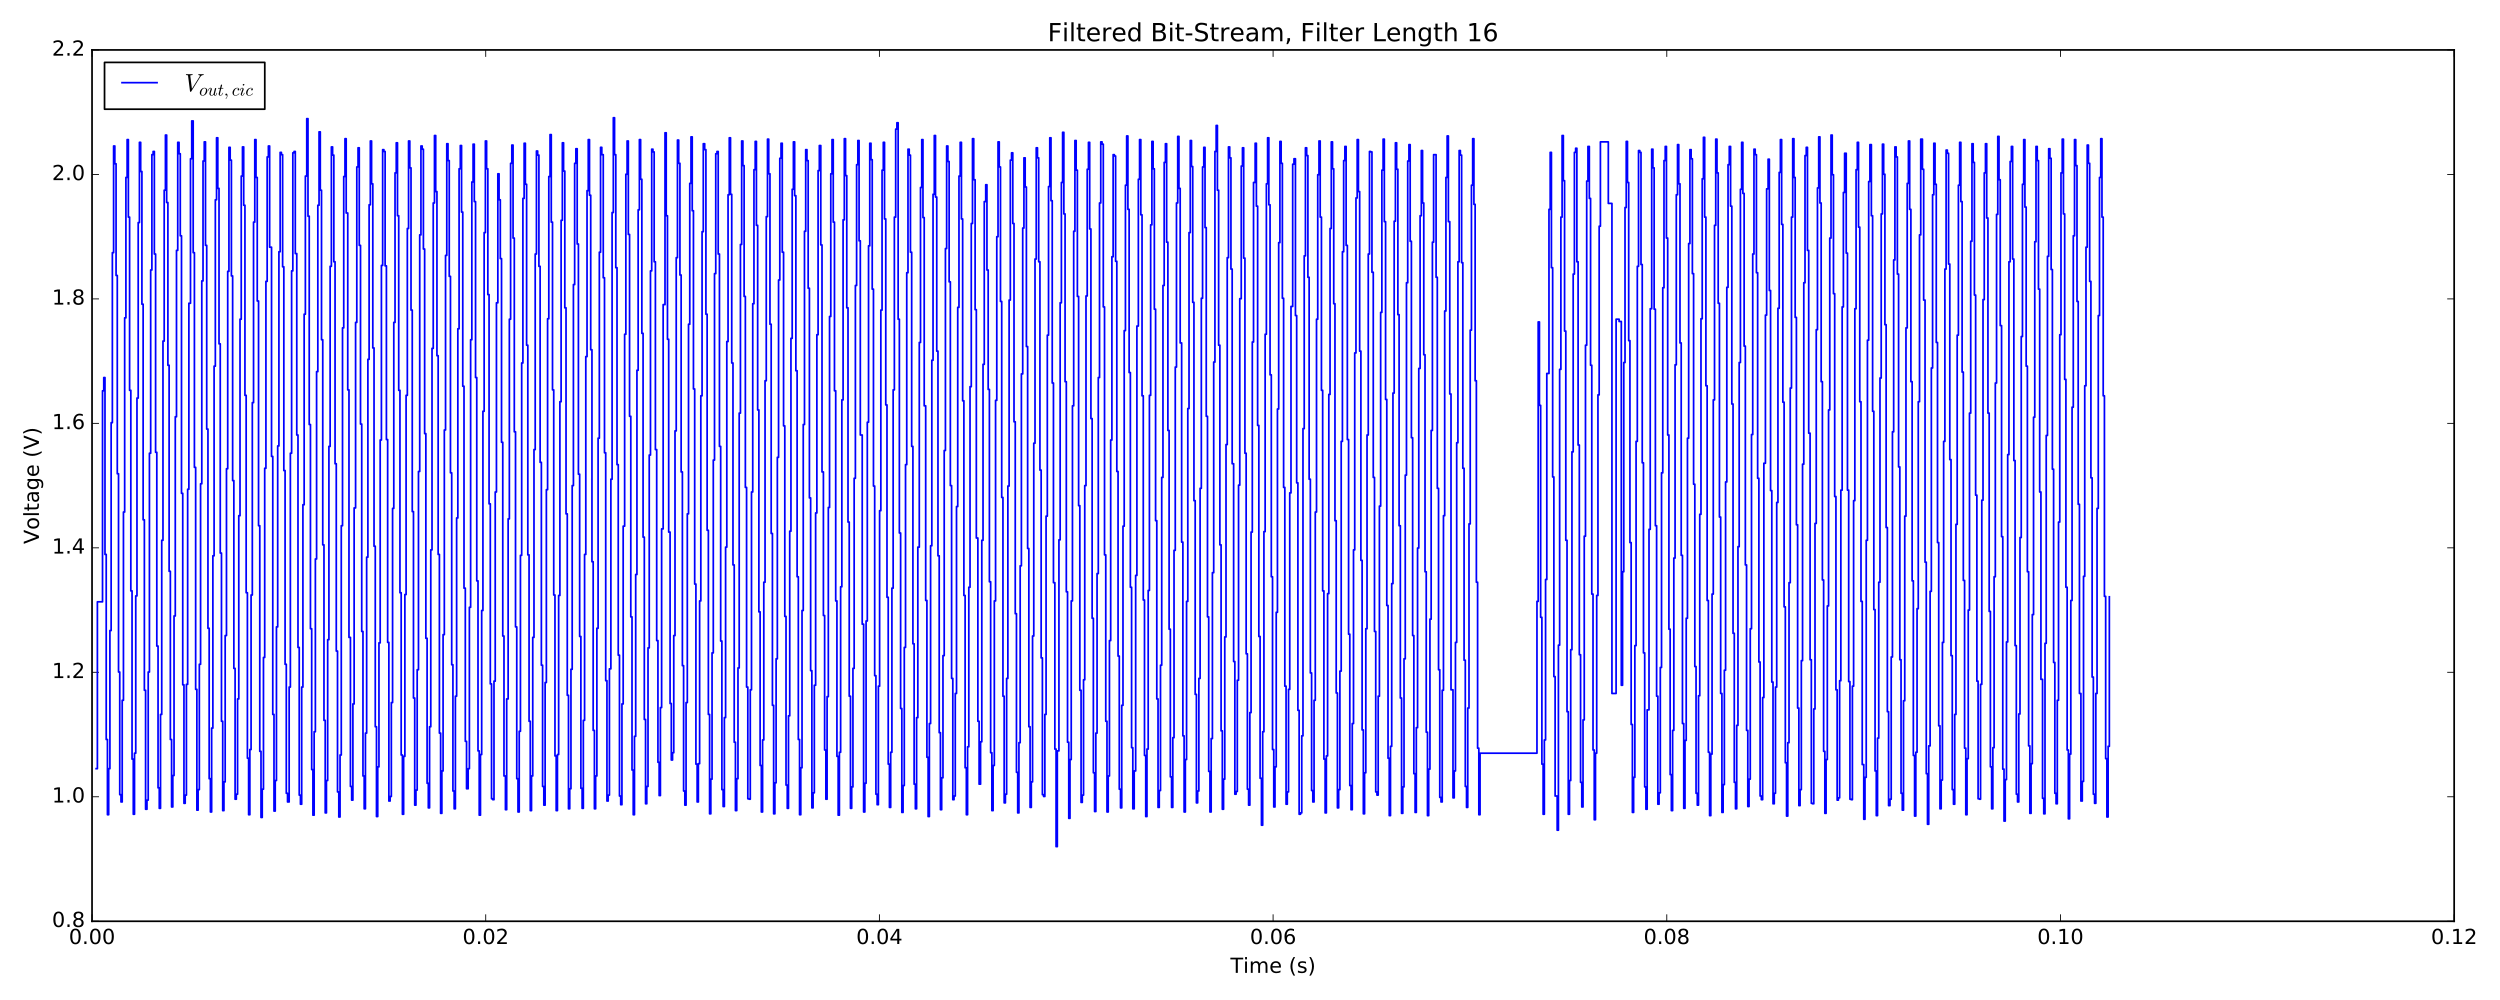 <?xml version="1.0" encoding="utf-8" standalone="no"?>
<!DOCTYPE svg PUBLIC "-//W3C//DTD SVG 1.1//EN"
  "http://www.w3.org/Graphics/SVG/1.1/DTD/svg11.dtd">
<!-- Created with matplotlib (http://matplotlib.org/) -->
<svg height="576pt" version="1.1" viewBox="0 0 1440 576" width="1440pt" xmlns="http://www.w3.org/2000/svg" xmlns:xlink="http://www.w3.org/1999/xlink">
 <defs>
  <style type="text/css">
*{stroke-linecap:butt;stroke-linejoin:round;stroke-miterlimit:100000;}
  </style>
 </defs>
 <g id="figure_1">
  <g id="patch_1">
   <path d="M 0 576 
L 1440 576 
L 1440 0 
L 0 0 
z
" style="fill:#ffffff;"/>
  </g>
  <g id="axes_1">
   <g id="patch_2">
    <path d="M 53.01 530.64 
L 1413.596 530.64 
L 1413.596 28.76 
L 53.01 28.76 
z
" style="fill:#ffffff;"/>
   </g>
   <g id="patch_3">
    <path d="M 53.01 530.64 
L 53.01 28.76 
" style="fill:none;stroke:#000000;stroke-linecap:square;stroke-linejoin:miter;"/>
   </g>
   <g id="patch_4">
    <path d="M 1413.596 530.64 
L 1413.596 28.76 
" style="fill:none;stroke:#000000;stroke-linecap:square;stroke-linejoin:miter;"/>
   </g>
   <g id="patch_5">
    <path d="M 53.01 530.64 
L 1413.596 530.64 
" style="fill:none;stroke:#000000;stroke-linecap:square;stroke-linejoin:miter;"/>
   </g>
   <g id="patch_6">
    <path d="M 53.01 28.76 
L 1413.596 28.76 
" style="fill:none;stroke:#000000;stroke-linecap:square;stroke-linejoin:miter;"/>
   </g>
   <g id="matplotlib.axis_1">
    <g id="xtick_1">
     <g id="line2d_1">
      <defs>
       <path d="M 0 0 
L 0 -4 
" id="m192636b04b" style="stroke:#000000;stroke-width:0.5;"/>
      </defs>
      <g>
       <use style="stroke:#000000;stroke-width:0.5;" x="53.01" xlink:href="#m192636b04b" y="530.64"/>
      </g>
     </g>
     <g id="line2d_2">
      <defs>
       <path d="M 0 0 
L 0 4 
" id="m3ababcee8e" style="stroke:#000000;stroke-width:0.5;"/>
      </defs>
      <g>
       <use style="stroke:#000000;stroke-width:0.5;" x="53.01" xlink:href="#m3ababcee8e" y="28.76"/>
      </g>
     </g>
     <g id="text_1">
      <!-- 0.00 -->
      <defs>
       <path d="M 10.688 12.406 
L 21 12.406 
L 21 0 
L 10.688 0 
z
" id="BitstreamVeraSans-Roman-2e"/>
       <path d="M 31.781 66.406 
Q 24.172 66.406 20.328 58.906 
Q 16.5 51.422 16.5 36.375 
Q 16.5 21.391 20.328 13.891 
Q 24.172 6.391 31.781 6.391 
Q 39.453 6.391 43.281 13.891 
Q 47.125 21.391 47.125 36.375 
Q 47.125 51.422 43.281 58.906 
Q 39.453 66.406 31.781 66.406 
M 31.781 74.219 
Q 44.047 74.219 50.516 64.516 
Q 56.984 54.828 56.984 36.375 
Q 56.984 17.969 50.516 8.266 
Q 44.047 -1.422 31.781 -1.422 
Q 19.531 -1.422 13.062 8.266 
Q 6.594 17.969 6.594 36.375 
Q 6.594 54.828 13.062 64.516 
Q 19.531 74.219 31.781 74.219 
" id="BitstreamVeraSans-Roman-30"/>
      </defs>
      <g transform="translate(39.651 543.758)scale(0.12 -0.12)">
       <use xlink:href="#BitstreamVeraSans-Roman-30"/>
       <use x="63.623" xlink:href="#BitstreamVeraSans-Roman-2e"/>
       <use x="95.41" xlink:href="#BitstreamVeraSans-Roman-30"/>
       <use x="159.033" xlink:href="#BitstreamVeraSans-Roman-30"/>
      </g>
     </g>
    </g>
    <g id="xtick_2">
     <g id="line2d_3">
      <g>
       <use style="stroke:#000000;stroke-width:0.5;" x="279.774" xlink:href="#m192636b04b" y="530.64"/>
      </g>
     </g>
     <g id="line2d_4">
      <g>
       <use style="stroke:#000000;stroke-width:0.5;" x="279.774" xlink:href="#m3ababcee8e" y="28.76"/>
      </g>
     </g>
     <g id="text_2">
      <!-- 0.02 -->
      <defs>
       <path d="M 19.188 8.297 
L 53.609 8.297 
L 53.609 0 
L 7.328 0 
L 7.328 8.297 
Q 12.938 14.109 22.625 23.891 
Q 32.328 33.688 34.812 36.531 
Q 39.547 41.844 41.422 45.531 
Q 43.312 49.219 43.312 52.781 
Q 43.312 58.594 39.234 62.25 
Q 35.156 65.922 28.609 65.922 
Q 23.969 65.922 18.812 64.312 
Q 13.672 62.703 7.812 59.422 
L 7.812 69.391 
Q 13.766 71.781 18.938 73 
Q 24.125 74.219 28.422 74.219 
Q 39.75 74.219 46.484 68.547 
Q 53.219 62.891 53.219 53.422 
Q 53.219 48.922 51.531 44.891 
Q 49.859 40.875 45.406 35.406 
Q 44.188 33.984 37.641 27.219 
Q 31.109 20.453 19.188 8.297 
" id="BitstreamVeraSans-Roman-32"/>
      </defs>
      <g transform="translate(266.415 543.758)scale(0.12 -0.12)">
       <use xlink:href="#BitstreamVeraSans-Roman-30"/>
       <use x="63.623" xlink:href="#BitstreamVeraSans-Roman-2e"/>
       <use x="95.41" xlink:href="#BitstreamVeraSans-Roman-30"/>
       <use x="159.033" xlink:href="#BitstreamVeraSans-Roman-32"/>
      </g>
     </g>
    </g>
    <g id="xtick_3">
     <g id="line2d_5">
      <g>
       <use style="stroke:#000000;stroke-width:0.5;" x="506.539" xlink:href="#m192636b04b" y="530.64"/>
      </g>
     </g>
     <g id="line2d_6">
      <g>
       <use style="stroke:#000000;stroke-width:0.5;" x="506.539" xlink:href="#m3ababcee8e" y="28.76"/>
      </g>
     </g>
     <g id="text_3">
      <!-- 0.04 -->
      <defs>
       <path d="M 37.797 64.312 
L 12.891 25.391 
L 37.797 25.391 
z
M 35.203 72.906 
L 47.609 72.906 
L 47.609 25.391 
L 58.016 25.391 
L 58.016 17.188 
L 47.609 17.188 
L 47.609 0 
L 37.797 0 
L 37.797 17.188 
L 4.891 17.188 
L 4.891 26.703 
z
" id="BitstreamVeraSans-Roman-34"/>
      </defs>
      <g transform="translate(493.179 543.758)scale(0.12 -0.12)">
       <use xlink:href="#BitstreamVeraSans-Roman-30"/>
       <use x="63.623" xlink:href="#BitstreamVeraSans-Roman-2e"/>
       <use x="95.41" xlink:href="#BitstreamVeraSans-Roman-30"/>
       <use x="159.033" xlink:href="#BitstreamVeraSans-Roman-34"/>
      </g>
     </g>
    </g>
    <g id="xtick_4">
     <g id="line2d_7">
      <g>
       <use style="stroke:#000000;stroke-width:0.5;" x="733.303" xlink:href="#m192636b04b" y="530.64"/>
      </g>
     </g>
     <g id="line2d_8">
      <g>
       <use style="stroke:#000000;stroke-width:0.5;" x="733.303" xlink:href="#m3ababcee8e" y="28.76"/>
      </g>
     </g>
     <g id="text_4">
      <!-- 0.06 -->
      <defs>
       <path d="M 33.016 40.375 
Q 26.375 40.375 22.484 35.828 
Q 18.609 31.297 18.609 23.391 
Q 18.609 15.531 22.484 10.953 
Q 26.375 6.391 33.016 6.391 
Q 39.656 6.391 43.531 10.953 
Q 47.406 15.531 47.406 23.391 
Q 47.406 31.297 43.531 35.828 
Q 39.656 40.375 33.016 40.375 
M 52.594 71.297 
L 52.594 62.312 
Q 48.875 64.062 45.094 64.984 
Q 41.312 65.922 37.594 65.922 
Q 27.828 65.922 22.672 59.328 
Q 17.531 52.734 16.797 39.406 
Q 19.672 43.656 24.016 45.922 
Q 28.375 48.188 33.594 48.188 
Q 44.578 48.188 50.953 41.516 
Q 57.328 34.859 57.328 23.391 
Q 57.328 12.156 50.688 5.359 
Q 44.047 -1.422 33.016 -1.422 
Q 20.359 -1.422 13.672 8.266 
Q 6.984 17.969 6.984 36.375 
Q 6.984 53.656 15.188 63.938 
Q 23.391 74.219 37.203 74.219 
Q 40.922 74.219 44.703 73.484 
Q 48.484 72.75 52.594 71.297 
" id="BitstreamVeraSans-Roman-36"/>
      </defs>
      <g transform="translate(719.944 543.758)scale(0.12 -0.12)">
       <use xlink:href="#BitstreamVeraSans-Roman-30"/>
       <use x="63.623" xlink:href="#BitstreamVeraSans-Roman-2e"/>
       <use x="95.41" xlink:href="#BitstreamVeraSans-Roman-30"/>
       <use x="159.033" xlink:href="#BitstreamVeraSans-Roman-36"/>
      </g>
     </g>
    </g>
    <g id="xtick_5">
     <g id="line2d_9">
      <g>
       <use style="stroke:#000000;stroke-width:0.5;" x="960.067" xlink:href="#m192636b04b" y="530.64"/>
      </g>
     </g>
     <g id="line2d_10">
      <g>
       <use style="stroke:#000000;stroke-width:0.5;" x="960.067" xlink:href="#m3ababcee8e" y="28.76"/>
      </g>
     </g>
     <g id="text_5">
      <!-- 0.08 -->
      <defs>
       <path d="M 31.781 34.625 
Q 24.75 34.625 20.719 30.859 
Q 16.703 27.094 16.703 20.516 
Q 16.703 13.922 20.719 10.156 
Q 24.75 6.391 31.781 6.391 
Q 38.812 6.391 42.859 10.172 
Q 46.922 13.969 46.922 20.516 
Q 46.922 27.094 42.891 30.859 
Q 38.875 34.625 31.781 34.625 
M 21.922 38.812 
Q 15.578 40.375 12.031 44.719 
Q 8.5 49.078 8.5 55.328 
Q 8.5 64.062 14.719 69.141 
Q 20.953 74.219 31.781 74.219 
Q 42.672 74.219 48.875 69.141 
Q 55.078 64.062 55.078 55.328 
Q 55.078 49.078 51.531 44.719 
Q 48 40.375 41.703 38.812 
Q 48.828 37.156 52.797 32.312 
Q 56.781 27.484 56.781 20.516 
Q 56.781 9.906 50.312 4.234 
Q 43.844 -1.422 31.781 -1.422 
Q 19.734 -1.422 13.25 4.234 
Q 6.781 9.906 6.781 20.516 
Q 6.781 27.484 10.781 32.312 
Q 14.797 37.156 21.922 38.812 
M 18.312 54.391 
Q 18.312 48.734 21.844 45.562 
Q 25.391 42.391 31.781 42.391 
Q 38.141 42.391 41.719 45.562 
Q 45.312 48.734 45.312 54.391 
Q 45.312 60.062 41.719 63.234 
Q 38.141 66.406 31.781 66.406 
Q 25.391 66.406 21.844 63.234 
Q 18.312 60.062 18.312 54.391 
" id="BitstreamVeraSans-Roman-38"/>
      </defs>
      <g transform="translate(946.708 543.758)scale(0.12 -0.12)">
       <use xlink:href="#BitstreamVeraSans-Roman-30"/>
       <use x="63.623" xlink:href="#BitstreamVeraSans-Roman-2e"/>
       <use x="95.41" xlink:href="#BitstreamVeraSans-Roman-30"/>
       <use x="159.033" xlink:href="#BitstreamVeraSans-Roman-38"/>
      </g>
     </g>
    </g>
    <g id="xtick_6">
     <g id="line2d_11">
      <g>
       <use style="stroke:#000000;stroke-width:0.5;" x="1186.832" xlink:href="#m192636b04b" y="530.64"/>
      </g>
     </g>
     <g id="line2d_12">
      <g>
       <use style="stroke:#000000;stroke-width:0.5;" x="1186.832" xlink:href="#m3ababcee8e" y="28.76"/>
      </g>
     </g>
     <g id="text_6">
      <!-- 0.10 -->
      <defs>
       <path d="M 12.406 8.297 
L 28.516 8.297 
L 28.516 63.922 
L 10.984 60.406 
L 10.984 69.391 
L 28.422 72.906 
L 38.281 72.906 
L 38.281 8.297 
L 54.391 8.297 
L 54.391 0 
L 12.406 0 
z
" id="BitstreamVeraSans-Roman-31"/>
      </defs>
      <g transform="translate(1173.473 543.758)scale(0.12 -0.12)">
       <use xlink:href="#BitstreamVeraSans-Roman-30"/>
       <use x="63.623" xlink:href="#BitstreamVeraSans-Roman-2e"/>
       <use x="95.41" xlink:href="#BitstreamVeraSans-Roman-31"/>
       <use x="159.033" xlink:href="#BitstreamVeraSans-Roman-30"/>
      </g>
     </g>
    </g>
    <g id="xtick_7">
     <g id="line2d_13">
      <g>
       <use style="stroke:#000000;stroke-width:0.5;" x="1413.596" xlink:href="#m192636b04b" y="530.64"/>
      </g>
     </g>
     <g id="line2d_14">
      <g>
       <use style="stroke:#000000;stroke-width:0.5;" x="1413.596" xlink:href="#m3ababcee8e" y="28.76"/>
      </g>
     </g>
     <g id="text_7">
      <!-- 0.12 -->
      <g transform="translate(1400.237 543.758)scale(0.12 -0.12)">
       <use xlink:href="#BitstreamVeraSans-Roman-30"/>
       <use x="63.623" xlink:href="#BitstreamVeraSans-Roman-2e"/>
       <use x="95.41" xlink:href="#BitstreamVeraSans-Roman-31"/>
       <use x="159.033" xlink:href="#BitstreamVeraSans-Roman-32"/>
      </g>
     </g>
    </g>
    <g id="text_8">
     <!-- Time (s) -->
     <defs>
      <path d="M 9.422 54.688 
L 18.406 54.688 
L 18.406 0 
L 9.422 0 
z
M 9.422 75.984 
L 18.406 75.984 
L 18.406 64.594 
L 9.422 64.594 
z
" id="BitstreamVeraSans-Roman-69"/>
      <path d="M 8.016 75.875 
L 15.828 75.875 
Q 23.141 64.359 26.781 53.312 
Q 30.422 42.281 30.422 31.391 
Q 30.422 20.453 26.781 9.375 
Q 23.141 -1.703 15.828 -13.188 
L 8.016 -13.188 
Q 14.5 -2 17.703 9.062 
Q 20.906 20.125 20.906 31.391 
Q 20.906 42.672 17.703 53.656 
Q 14.5 64.656 8.016 75.875 
" id="BitstreamVeraSans-Roman-29"/>
      <path d="M 44.281 53.078 
L 44.281 44.578 
Q 40.484 46.531 36.375 47.5 
Q 32.281 48.484 27.875 48.484 
Q 21.188 48.484 17.844 46.438 
Q 14.5 44.391 14.5 40.281 
Q 14.5 37.156 16.891 35.375 
Q 19.281 33.594 26.516 31.984 
L 29.594 31.297 
Q 39.156 29.25 43.188 25.516 
Q 47.219 21.781 47.219 15.094 
Q 47.219 7.469 41.188 3.016 
Q 35.156 -1.422 24.609 -1.422 
Q 20.219 -1.422 15.453 -0.562 
Q 10.688 0.297 5.422 2 
L 5.422 11.281 
Q 10.406 8.688 15.234 7.391 
Q 20.062 6.109 24.812 6.109 
Q 31.156 6.109 34.562 8.281 
Q 37.984 10.453 37.984 14.406 
Q 37.984 18.062 35.516 20.016 
Q 33.062 21.969 24.703 23.781 
L 21.578 24.516 
Q 13.234 26.266 9.516 29.906 
Q 5.812 33.547 5.812 39.891 
Q 5.812 47.609 11.281 51.797 
Q 16.75 56 26.812 56 
Q 31.781 56 36.172 55.266 
Q 40.578 54.547 44.281 53.078 
" id="BitstreamVeraSans-Roman-73"/>
      <path d="M 52 44.188 
Q 55.375 50.25 60.062 53.125 
Q 64.75 56 71.094 56 
Q 79.641 56 84.281 50.016 
Q 88.922 44.047 88.922 33.016 
L 88.922 0 
L 79.891 0 
L 79.891 32.719 
Q 79.891 40.578 77.094 44.375 
Q 74.312 48.188 68.609 48.188 
Q 61.625 48.188 57.562 43.547 
Q 53.516 38.922 53.516 30.906 
L 53.516 0 
L 44.484 0 
L 44.484 32.719 
Q 44.484 40.625 41.703 44.406 
Q 38.922 48.188 33.109 48.188 
Q 26.219 48.188 22.156 43.531 
Q 18.109 38.875 18.109 30.906 
L 18.109 0 
L 9.078 0 
L 9.078 54.688 
L 18.109 54.688 
L 18.109 46.188 
Q 21.188 51.219 25.484 53.609 
Q 29.781 56 35.688 56 
Q 41.656 56 45.828 52.969 
Q 50 49.953 52 44.188 
" id="BitstreamVeraSans-Roman-6d"/>
      <path d="M -0.297 72.906 
L 61.375 72.906 
L 61.375 64.594 
L 35.5 64.594 
L 35.5 0 
L 25.594 0 
L 25.594 64.594 
L -0.297 64.594 
z
" id="BitstreamVeraSans-Roman-54"/>
      <path d="M 31 75.875 
Q 24.469 64.656 21.281 53.656 
Q 18.109 42.672 18.109 31.391 
Q 18.109 20.125 21.312 9.062 
Q 24.516 -2 31 -13.188 
L 23.188 -13.188 
Q 15.875 -1.703 12.234 9.375 
Q 8.594 20.453 8.594 31.391 
Q 8.594 42.281 12.203 53.312 
Q 15.828 64.359 23.188 75.875 
z
" id="BitstreamVeraSans-Roman-28"/>
      <path id="BitstreamVeraSans-Roman-20"/>
      <path d="M 56.203 29.594 
L 56.203 25.203 
L 14.891 25.203 
Q 15.484 15.922 20.484 11.062 
Q 25.484 6.203 34.422 6.203 
Q 39.594 6.203 44.453 7.469 
Q 49.312 8.734 54.109 11.281 
L 54.109 2.781 
Q 49.266 0.734 44.188 -0.344 
Q 39.109 -1.422 33.891 -1.422 
Q 20.797 -1.422 13.156 6.188 
Q 5.516 13.812 5.516 26.812 
Q 5.516 40.234 12.766 48.109 
Q 20.016 56 32.328 56 
Q 43.359 56 49.781 48.891 
Q 56.203 41.797 56.203 29.594 
M 47.219 32.234 
Q 47.125 39.594 43.094 43.984 
Q 39.062 48.391 32.422 48.391 
Q 24.906 48.391 20.391 44.141 
Q 15.875 39.891 15.188 32.172 
z
" id="BitstreamVeraSans-Roman-65"/>
     </defs>
     <g transform="translate(708.724 560.372)scale(0.12 -0.12)">
      <use xlink:href="#BitstreamVeraSans-Roman-54"/>
      <use x="61.037" xlink:href="#BitstreamVeraSans-Roman-69"/>
      <use x="88.82" xlink:href="#BitstreamVeraSans-Roman-6d"/>
      <use x="186.232" xlink:href="#BitstreamVeraSans-Roman-65"/>
      <use x="247.756" xlink:href="#BitstreamVeraSans-Roman-20"/>
      <use x="279.543" xlink:href="#BitstreamVeraSans-Roman-28"/>
      <use x="318.557" xlink:href="#BitstreamVeraSans-Roman-73"/>
      <use x="370.656" xlink:href="#BitstreamVeraSans-Roman-29"/>
     </g>
    </g>
   </g>
   <g id="matplotlib.axis_2">
    <g id="ytick_1">
     <g id="line2d_15">
      <defs>
       <path d="M 0 0 
L 4 0 
" id="m45af10529a" style="stroke:#000000;stroke-width:0.5;"/>
      </defs>
      <g>
       <use style="stroke:#000000;stroke-width:0.5;" x="53.01" xlink:href="#m45af10529a" y="530.64"/>
      </g>
     </g>
     <g id="line2d_16">
      <defs>
       <path d="M 0 0 
L -4 0 
" id="mb43d4d0afd" style="stroke:#000000;stroke-width:0.5;"/>
      </defs>
      <g>
       <use style="stroke:#000000;stroke-width:0.5;" x="1413.596" xlink:href="#mb43d4d0afd" y="530.64"/>
      </g>
     </g>
     <g id="text_9">
      <!-- 0.8 -->
      <g transform="translate(29.926 533.951)scale(0.12 -0.12)">
       <use xlink:href="#BitstreamVeraSans-Roman-30"/>
       <use x="63.623" xlink:href="#BitstreamVeraSans-Roman-2e"/>
       <use x="95.41" xlink:href="#BitstreamVeraSans-Roman-38"/>
      </g>
     </g>
    </g>
    <g id="ytick_2">
     <g id="line2d_17">
      <g>
       <use style="stroke:#000000;stroke-width:0.5;" x="53.01" xlink:href="#m45af10529a" y="458.943"/>
      </g>
     </g>
     <g id="line2d_18">
      <g>
       <use style="stroke:#000000;stroke-width:0.5;" x="1413.596" xlink:href="#mb43d4d0afd" y="458.943"/>
      </g>
     </g>
     <g id="text_10">
      <!-- 1.0 -->
      <g transform="translate(29.926 462.254)scale(0.12 -0.12)">
       <use xlink:href="#BitstreamVeraSans-Roman-31"/>
       <use x="63.623" xlink:href="#BitstreamVeraSans-Roman-2e"/>
       <use x="95.41" xlink:href="#BitstreamVeraSans-Roman-30"/>
      </g>
     </g>
    </g>
    <g id="ytick_3">
     <g id="line2d_19">
      <g>
       <use style="stroke:#000000;stroke-width:0.5;" x="53.01" xlink:href="#m45af10529a" y="387.246"/>
      </g>
     </g>
     <g id="line2d_20">
      <g>
       <use style="stroke:#000000;stroke-width:0.5;" x="1413.596" xlink:href="#mb43d4d0afd" y="387.246"/>
      </g>
     </g>
     <g id="text_11">
      <!-- 1.2 -->
      <g transform="translate(29.926 390.557)scale(0.12 -0.12)">
       <use xlink:href="#BitstreamVeraSans-Roman-31"/>
       <use x="63.623" xlink:href="#BitstreamVeraSans-Roman-2e"/>
       <use x="95.41" xlink:href="#BitstreamVeraSans-Roman-32"/>
      </g>
     </g>
    </g>
    <g id="ytick_4">
     <g id="line2d_21">
      <g>
       <use style="stroke:#000000;stroke-width:0.5;" x="53.01" xlink:href="#m45af10529a" y="315.549"/>
      </g>
     </g>
     <g id="line2d_22">
      <g>
       <use style="stroke:#000000;stroke-width:0.5;" x="1413.596" xlink:href="#mb43d4d0afd" y="315.549"/>
      </g>
     </g>
     <g id="text_12">
      <!-- 1.4 -->
      <g transform="translate(29.926 318.86)scale(0.12 -0.12)">
       <use xlink:href="#BitstreamVeraSans-Roman-31"/>
       <use x="63.623" xlink:href="#BitstreamVeraSans-Roman-2e"/>
       <use x="95.41" xlink:href="#BitstreamVeraSans-Roman-34"/>
      </g>
     </g>
    </g>
    <g id="ytick_5">
     <g id="line2d_23">
      <g>
       <use style="stroke:#000000;stroke-width:0.5;" x="53.01" xlink:href="#m45af10529a" y="243.851"/>
      </g>
     </g>
     <g id="line2d_24">
      <g>
       <use style="stroke:#000000;stroke-width:0.5;" x="1413.596" xlink:href="#mb43d4d0afd" y="243.851"/>
      </g>
     </g>
     <g id="text_13">
      <!-- 1.6 -->
      <g transform="translate(29.926 247.163)scale(0.12 -0.12)">
       <use xlink:href="#BitstreamVeraSans-Roman-31"/>
       <use x="63.623" xlink:href="#BitstreamVeraSans-Roman-2e"/>
       <use x="95.41" xlink:href="#BitstreamVeraSans-Roman-36"/>
      </g>
     </g>
    </g>
    <g id="ytick_6">
     <g id="line2d_25">
      <g>
       <use style="stroke:#000000;stroke-width:0.5;" x="53.01" xlink:href="#m45af10529a" y="172.154"/>
      </g>
     </g>
     <g id="line2d_26">
      <g>
       <use style="stroke:#000000;stroke-width:0.5;" x="1413.596" xlink:href="#mb43d4d0afd" y="172.154"/>
      </g>
     </g>
     <g id="text_14">
      <!-- 1.8 -->
      <g transform="translate(29.926 175.466)scale(0.12 -0.12)">
       <use xlink:href="#BitstreamVeraSans-Roman-31"/>
       <use x="63.623" xlink:href="#BitstreamVeraSans-Roman-2e"/>
       <use x="95.41" xlink:href="#BitstreamVeraSans-Roman-38"/>
      </g>
     </g>
    </g>
    <g id="ytick_7">
     <g id="line2d_27">
      <g>
       <use style="stroke:#000000;stroke-width:0.5;" x="53.01" xlink:href="#m45af10529a" y="100.457"/>
      </g>
     </g>
     <g id="line2d_28">
      <g>
       <use style="stroke:#000000;stroke-width:0.5;" x="1413.596" xlink:href="#mb43d4d0afd" y="100.457"/>
      </g>
     </g>
     <g id="text_15">
      <!-- 2.0 -->
      <g transform="translate(29.926 103.768)scale(0.12 -0.12)">
       <use xlink:href="#BitstreamVeraSans-Roman-32"/>
       <use x="63.623" xlink:href="#BitstreamVeraSans-Roman-2e"/>
       <use x="95.41" xlink:href="#BitstreamVeraSans-Roman-30"/>
      </g>
     </g>
    </g>
    <g id="ytick_8">
     <g id="line2d_29">
      <g>
       <use style="stroke:#000000;stroke-width:0.5;" x="53.01" xlink:href="#m45af10529a" y="28.76"/>
      </g>
     </g>
     <g id="line2d_30">
      <g>
       <use style="stroke:#000000;stroke-width:0.5;" x="1413.596" xlink:href="#mb43d4d0afd" y="28.76"/>
      </g>
     </g>
     <g id="text_16">
      <!-- 2.2 -->
      <g transform="translate(29.926 32.071)scale(0.12 -0.12)">
       <use xlink:href="#BitstreamVeraSans-Roman-32"/>
       <use x="63.623" xlink:href="#BitstreamVeraSans-Roman-2e"/>
       <use x="95.41" xlink:href="#BitstreamVeraSans-Roman-32"/>
      </g>
     </g>
    </g>
    <g id="text_17">
     <!-- Voltage (V) -->
     <defs>
      <path d="M 9.422 75.984 
L 18.406 75.984 
L 18.406 0 
L 9.422 0 
z
" id="BitstreamVeraSans-Roman-6c"/>
      <path d="M 34.281 27.484 
Q 23.391 27.484 19.188 25 
Q 14.984 22.516 14.984 16.5 
Q 14.984 11.719 18.141 8.906 
Q 21.297 6.109 26.703 6.109 
Q 34.188 6.109 38.703 11.406 
Q 43.219 16.703 43.219 25.484 
L 43.219 27.484 
z
M 52.203 31.203 
L 52.203 0 
L 43.219 0 
L 43.219 8.297 
Q 40.141 3.328 35.547 0.953 
Q 30.953 -1.422 24.312 -1.422 
Q 15.922 -1.422 10.953 3.297 
Q 6 8.016 6 15.922 
Q 6 25.141 12.172 29.828 
Q 18.359 34.516 30.609 34.516 
L 43.219 34.516 
L 43.219 35.406 
Q 43.219 41.609 39.141 45 
Q 35.062 48.391 27.688 48.391 
Q 23 48.391 18.547 47.266 
Q 14.109 46.141 10.016 43.891 
L 10.016 52.203 
Q 14.938 54.109 19.578 55.047 
Q 24.219 56 28.609 56 
Q 40.484 56 46.344 49.844 
Q 52.203 43.703 52.203 31.203 
" id="BitstreamVeraSans-Roman-61"/>
      <path d="M 30.609 48.391 
Q 23.391 48.391 19.188 42.75 
Q 14.984 37.109 14.984 27.297 
Q 14.984 17.484 19.156 11.844 
Q 23.344 6.203 30.609 6.203 
Q 37.797 6.203 41.984 11.859 
Q 46.188 17.531 46.188 27.297 
Q 46.188 37.016 41.984 42.703 
Q 37.797 48.391 30.609 48.391 
M 30.609 56 
Q 42.328 56 49.016 48.375 
Q 55.719 40.766 55.719 27.297 
Q 55.719 13.875 49.016 6.219 
Q 42.328 -1.422 30.609 -1.422 
Q 18.844 -1.422 12.172 6.219 
Q 5.516 13.875 5.516 27.297 
Q 5.516 40.766 12.172 48.375 
Q 18.844 56 30.609 56 
" id="BitstreamVeraSans-Roman-6f"/>
      <path d="M 28.609 0 
L 0.781 72.906 
L 11.078 72.906 
L 34.188 11.531 
L 57.328 72.906 
L 67.578 72.906 
L 39.797 0 
z
" id="BitstreamVeraSans-Roman-56"/>
      <path d="M 45.406 27.984 
Q 45.406 37.75 41.375 43.109 
Q 37.359 48.484 30.078 48.484 
Q 22.859 48.484 18.828 43.109 
Q 14.797 37.75 14.797 27.984 
Q 14.797 18.266 18.828 12.891 
Q 22.859 7.516 30.078 7.516 
Q 37.359 7.516 41.375 12.891 
Q 45.406 18.266 45.406 27.984 
M 54.391 6.781 
Q 54.391 -7.172 48.188 -13.984 
Q 42 -20.797 29.203 -20.797 
Q 24.469 -20.797 20.266 -20.094 
Q 16.062 -19.391 12.109 -17.922 
L 12.109 -9.188 
Q 16.062 -11.328 19.922 -12.344 
Q 23.781 -13.375 27.781 -13.375 
Q 36.625 -13.375 41.016 -8.766 
Q 45.406 -4.156 45.406 5.172 
L 45.406 9.625 
Q 42.625 4.781 38.281 2.391 
Q 33.938 0 27.875 0 
Q 17.828 0 11.672 7.656 
Q 5.516 15.328 5.516 27.984 
Q 5.516 40.672 11.672 48.328 
Q 17.828 56 27.875 56 
Q 33.938 56 38.281 53.609 
Q 42.625 51.219 45.406 46.391 
L 45.406 54.688 
L 54.391 54.688 
z
" id="BitstreamVeraSans-Roman-67"/>
      <path d="M 18.312 70.219 
L 18.312 54.688 
L 36.812 54.688 
L 36.812 47.703 
L 18.312 47.703 
L 18.312 18.016 
Q 18.312 11.328 20.141 9.422 
Q 21.969 7.516 27.594 7.516 
L 36.812 7.516 
L 36.812 0 
L 27.594 0 
Q 17.188 0 13.234 3.875 
Q 9.281 7.766 9.281 18.016 
L 9.281 47.703 
L 2.688 47.703 
L 2.688 54.688 
L 9.281 54.688 
L 9.281 70.219 
z
" id="BitstreamVeraSans-Roman-74"/>
     </defs>
     <g transform="translate(22.431 313.359)rotate(-90.0)scale(0.12 -0.12)">
      <use xlink:href="#BitstreamVeraSans-Roman-56"/>
      <use x="68.299" xlink:href="#BitstreamVeraSans-Roman-6f"/>
      <use x="129.48" xlink:href="#BitstreamVeraSans-Roman-6c"/>
      <use x="157.264" xlink:href="#BitstreamVeraSans-Roman-74"/>
      <use x="196.473" xlink:href="#BitstreamVeraSans-Roman-61"/>
      <use x="257.752" xlink:href="#BitstreamVeraSans-Roman-67"/>
      <use x="321.229" xlink:href="#BitstreamVeraSans-Roman-65"/>
      <use x="382.752" xlink:href="#BitstreamVeraSans-Roman-20"/>
      <use x="414.539" xlink:href="#BitstreamVeraSans-Roman-28"/>
      <use x="453.553" xlink:href="#BitstreamVeraSans-Roman-56"/>
      <use x="521.961" xlink:href="#BitstreamVeraSans-Roman-29"/>
     </g>
    </g>
   </g>
   <g id="text_18">
    <!-- Filtered Bit-Stream, Filter Length 16 -->
    <defs>
     <path d="M 11.719 12.406 
L 22.016 12.406 
L 22.016 4 
L 14.016 -11.625 
L 7.719 -11.625 
L 11.719 4 
z
" id="BitstreamVeraSans-Roman-2c"/>
     <path d="M 19.672 34.812 
L 19.672 8.109 
L 35.5 8.109 
Q 43.453 8.109 47.281 11.406 
Q 51.125 14.703 51.125 21.484 
Q 51.125 28.328 47.281 31.562 
Q 43.453 34.812 35.5 34.812 
z
M 19.672 64.797 
L 19.672 42.828 
L 34.281 42.828 
Q 41.5 42.828 45.031 45.531 
Q 48.578 48.25 48.578 53.812 
Q 48.578 59.328 45.031 62.062 
Q 41.5 64.797 34.281 64.797 
z
M 9.812 72.906 
L 35.016 72.906 
Q 46.297 72.906 52.391 68.219 
Q 58.5 63.531 58.5 54.891 
Q 58.5 48.188 55.375 44.234 
Q 52.25 40.281 46.188 39.312 
Q 53.469 37.75 57.5 32.781 
Q 61.531 27.828 61.531 20.406 
Q 61.531 10.641 54.891 5.312 
Q 48.25 0 35.984 0 
L 9.812 0 
z
" id="BitstreamVeraSans-Roman-42"/>
     <path d="M 54.891 33.016 
L 54.891 0 
L 45.906 0 
L 45.906 32.719 
Q 45.906 40.484 42.875 44.328 
Q 39.844 48.188 33.797 48.188 
Q 26.516 48.188 22.312 43.547 
Q 18.109 38.922 18.109 30.906 
L 18.109 0 
L 9.078 0 
L 9.078 54.688 
L 18.109 54.688 
L 18.109 46.188 
Q 21.344 51.125 25.703 53.562 
Q 30.078 56 35.797 56 
Q 45.219 56 50.047 50.172 
Q 54.891 44.344 54.891 33.016 
" id="BitstreamVeraSans-Roman-6e"/>
     <path d="M 9.812 72.906 
L 51.703 72.906 
L 51.703 64.594 
L 19.672 64.594 
L 19.672 43.109 
L 48.578 43.109 
L 48.578 34.812 
L 19.672 34.812 
L 19.672 0 
L 9.812 0 
z
" id="BitstreamVeraSans-Roman-46"/>
     <path d="M 41.109 46.297 
Q 39.594 47.172 37.812 47.578 
Q 36.031 48 33.891 48 
Q 26.266 48 22.188 43.047 
Q 18.109 38.094 18.109 28.812 
L 18.109 0 
L 9.078 0 
L 9.078 54.688 
L 18.109 54.688 
L 18.109 46.188 
Q 20.953 51.172 25.484 53.578 
Q 30.031 56 36.531 56 
Q 37.453 56 38.578 55.875 
Q 39.703 55.766 41.062 55.516 
z
" id="BitstreamVeraSans-Roman-72"/>
     <path d="M 9.812 72.906 
L 19.672 72.906 
L 19.672 8.297 
L 55.172 8.297 
L 55.172 0 
L 9.812 0 
z
" id="BitstreamVeraSans-Roman-4c"/>
     <path d="M 53.516 70.516 
L 53.516 60.891 
Q 47.906 63.578 42.922 64.891 
Q 37.938 66.219 33.297 66.219 
Q 25.25 66.219 20.875 63.094 
Q 16.5 59.969 16.5 54.203 
Q 16.5 49.359 19.406 46.891 
Q 22.312 44.438 30.422 42.922 
L 36.375 41.703 
Q 47.406 39.594 52.656 34.297 
Q 57.906 29 57.906 20.125 
Q 57.906 9.516 50.797 4.047 
Q 43.703 -1.422 29.984 -1.422 
Q 24.812 -1.422 18.969 -0.25 
Q 13.141 0.922 6.891 3.219 
L 6.891 13.375 
Q 12.891 10.016 18.656 8.297 
Q 24.422 6.594 29.984 6.594 
Q 38.422 6.594 43.016 9.906 
Q 47.609 13.234 47.609 19.391 
Q 47.609 24.75 44.312 27.781 
Q 41.016 30.812 33.5 32.328 
L 27.484 33.5 
Q 16.453 35.688 11.516 40.375 
Q 6.594 45.062 6.594 53.422 
Q 6.594 63.094 13.406 68.656 
Q 20.219 74.219 32.172 74.219 
Q 37.312 74.219 42.625 73.281 
Q 47.953 72.359 53.516 70.516 
" id="BitstreamVeraSans-Roman-53"/>
     <path d="M 4.891 31.391 
L 31.203 31.391 
L 31.203 23.391 
L 4.891 23.391 
z
" id="BitstreamVeraSans-Roman-2d"/>
     <path d="M 45.406 46.391 
L 45.406 75.984 
L 54.391 75.984 
L 54.391 0 
L 45.406 0 
L 45.406 8.203 
Q 42.578 3.328 38.25 0.953 
Q 33.938 -1.422 27.875 -1.422 
Q 17.969 -1.422 11.734 6.484 
Q 5.516 14.406 5.516 27.297 
Q 5.516 40.188 11.734 48.094 
Q 17.969 56 27.875 56 
Q 33.938 56 38.25 53.625 
Q 42.578 51.266 45.406 46.391 
M 14.797 27.297 
Q 14.797 17.391 18.875 11.75 
Q 22.953 6.109 30.078 6.109 
Q 37.203 6.109 41.297 11.75 
Q 45.406 17.391 45.406 27.297 
Q 45.406 37.203 41.297 42.844 
Q 37.203 48.484 30.078 48.484 
Q 22.953 48.484 18.875 42.844 
Q 14.797 37.203 14.797 27.297 
" id="BitstreamVeraSans-Roman-64"/>
     <path d="M 54.891 33.016 
L 54.891 0 
L 45.906 0 
L 45.906 32.719 
Q 45.906 40.484 42.875 44.328 
Q 39.844 48.188 33.797 48.188 
Q 26.516 48.188 22.312 43.547 
Q 18.109 38.922 18.109 30.906 
L 18.109 0 
L 9.078 0 
L 9.078 75.984 
L 18.109 75.984 
L 18.109 46.188 
Q 21.344 51.125 25.703 53.562 
Q 30.078 56 35.797 56 
Q 45.219 56 50.047 50.172 
Q 54.891 44.344 54.891 33.016 
" id="BitstreamVeraSans-Roman-68"/>
    </defs>
    <g transform="translate(603.48 23.76)scale(0.144 -0.144)">
     <use xlink:href="#BitstreamVeraSans-Roman-46"/>
     <use x="57.41" xlink:href="#BitstreamVeraSans-Roman-69"/>
     <use x="85.193" xlink:href="#BitstreamVeraSans-Roman-6c"/>
     <use x="112.977" xlink:href="#BitstreamVeraSans-Roman-74"/>
     <use x="152.186" xlink:href="#BitstreamVeraSans-Roman-65"/>
     <use x="213.709" xlink:href="#BitstreamVeraSans-Roman-72"/>
     <use x="254.791" xlink:href="#BitstreamVeraSans-Roman-65"/>
     <use x="316.314" xlink:href="#BitstreamVeraSans-Roman-64"/>
     <use x="379.791" xlink:href="#BitstreamVeraSans-Roman-20"/>
     <use x="411.578" xlink:href="#BitstreamVeraSans-Roman-42"/>
     <use x="480.182" xlink:href="#BitstreamVeraSans-Roman-69"/>
     <use x="507.965" xlink:href="#BitstreamVeraSans-Roman-74"/>
     <use x="547.174" xlink:href="#BitstreamVeraSans-Roman-2d"/>
     <use x="583.258" xlink:href="#BitstreamVeraSans-Roman-53"/>
     <use x="646.734" xlink:href="#BitstreamVeraSans-Roman-74"/>
     <use x="685.943" xlink:href="#BitstreamVeraSans-Roman-72"/>
     <use x="727.025" xlink:href="#BitstreamVeraSans-Roman-65"/>
     <use x="788.549" xlink:href="#BitstreamVeraSans-Roman-61"/>
     <use x="849.828" xlink:href="#BitstreamVeraSans-Roman-6d"/>
     <use x="947.24" xlink:href="#BitstreamVeraSans-Roman-2c"/>
     <use x="979.027" xlink:href="#BitstreamVeraSans-Roman-20"/>
     <use x="1010.814" xlink:href="#BitstreamVeraSans-Roman-46"/>
     <use x="1068.225" xlink:href="#BitstreamVeraSans-Roman-69"/>
     <use x="1096.008" xlink:href="#BitstreamVeraSans-Roman-6c"/>
     <use x="1123.791" xlink:href="#BitstreamVeraSans-Roman-74"/>
     <use x="1163.0" xlink:href="#BitstreamVeraSans-Roman-65"/>
     <use x="1224.523" xlink:href="#BitstreamVeraSans-Roman-72"/>
     <use x="1265.637" xlink:href="#BitstreamVeraSans-Roman-20"/>
     <use x="1297.424" xlink:href="#BitstreamVeraSans-Roman-4c"/>
     <use x="1353.121" xlink:href="#BitstreamVeraSans-Roman-65"/>
     <use x="1414.645" xlink:href="#BitstreamVeraSans-Roman-6e"/>
     <use x="1478.023" xlink:href="#BitstreamVeraSans-Roman-67"/>
     <use x="1541.5" xlink:href="#BitstreamVeraSans-Roman-74"/>
     <use x="1580.709" xlink:href="#BitstreamVeraSans-Roman-68"/>
     <use x="1644.088" xlink:href="#BitstreamVeraSans-Roman-20"/>
     <use x="1675.875" xlink:href="#BitstreamVeraSans-Roman-31"/>
     <use x="1739.498" xlink:href="#BitstreamVeraSans-Roman-36"/>
    </g>
   </g>
   <g id="line2d_31">
    <path clip-path="url(#p8e3fe51f7d)" d="M 55.38 442.751 
L 56.094 442.751 
L 56.094 346.654 
L 59.053 346.654 
L 59.053 225.087 
L 59.768 225.087 
L 59.768 217.473 
L 60.471 217.473 
L 60.471 319.347 
L 61.185 319.347 
L 61.185 425.947 
L 61.888 425.947 
L 61.888 469.27 
L 62.602 469.27 
L 62.602 442.751 
L 63.305 442.751 
L 63.305 363.195 
L 64.019 363.195 
L 64.019 243.466 
L 64.722 243.466 
L 64.722 145.53 
L 65.437 145.53 
L 65.437 84.091 
L 66.14 84.091 
L 66.14 94.331 
L 66.854 94.331 
L 66.854 158.659 
L 67.557 158.659 
L 67.557 272.873 
L 68.271 272.873 
L 68.271 387.088 
L 68.974 387.088 
L 68.974 457.718 
L 69.689 457.718 
L 69.689 461.919 
L 70.391 461.919 
L 70.391 403.367 
L 71.106 403.367 
L 71.106 294.929 
L 71.809 294.929 
L 71.809 183.077 
L 72.523 183.077 
L 72.523 102.208 
L 73.226 102.208 
L 73.226 80.415 
L 73.94 80.415 
L 73.94 125.051 
L 74.643 125.051 
L 74.643 224.824 
L 75.358 224.824 
L 75.358 340.352 
L 76.061 340.352 
L 76.061 437.238 
L 76.775 437.238 
L 76.775 469.008 
L 77.478 469.008 
L 77.478 433.824 
L 78.192 433.824 
L 78.192 343.24 
L 78.895 343.24 
L 78.895 229.288 
L 79.609 229.288 
L 79.609 128.201 
L 80.312 128.201 
L 80.312 81.99 
L 81.027 81.99 
L 81.027 98.794 
L 81.741 98.794 
L 81.741 175.2 
L 82.444 175.2 
L 82.444 299.392 
L 83.158 299.392 
L 83.158 397.591 
L 83.861 397.591 
L 83.861 466.12 
L 84.655 466.12 
L 84.655 460.868 
L 85.369 460.868 
L 85.369 387.088 
L 86.072 387.088 
L 86.072 261.058 
L 86.787 261.058 
L 86.787 155.508 
L 87.49 155.508 
L 87.49 89.079 
L 88.204 89.079 
L 88.204 87.241 
L 88.907 87.241 
L 88.907 146.318 
L 89.621 146.318 
L 89.621 260.533 
L 90.324 260.533 
L 90.324 372.122 
L 91.038 372.122 
L 91.038 453.779 
L 91.741 453.779 
L 91.741 465.594 
L 92.456 465.594 
L 92.456 411.507 
L 93.159 411.507 
L 93.159 311.208 
L 93.873 311.208 
L 93.873 196.468 
L 94.576 196.468 
L 94.576 109.559 
L 95.29 109.559 
L 95.29 77.789 
L 95.993 77.789 
L 95.993 116.649 
L 96.707 116.649 
L 96.707 210.383 
L 97.41 210.383 
L 97.41 329.062 
L 98.125 329.062 
L 98.125 425.947 
L 98.828 425.947 
L 98.828 464.807 
L 99.542 464.807 
L 99.542 446.69 
L 100.245 446.69 
L 100.245 354.793 
L 100.959 354.793 
L 100.959 240.053 
L 101.662 240.053 
L 101.662 144.218 
L 102.377 144.218 
L 102.377 81.99 
L 103.125 81.99 
L 103.125 88.554 
L 103.839 88.554 
L 103.839 135.816 
L 104.542 135.816 
L 104.542 284.164 
L 105.257 284.164 
L 105.257 394.44 
L 105.959 394.44 
L 105.959 462.706 
L 106.674 462.706 
L 106.674 457.98 
L 107.377 457.98 
L 107.377 394.177 
L 108.091 394.177 
L 108.091 281.801 
L 108.794 281.801 
L 108.794 174.675 
L 109.724 174.675 
L 109.724 91.442 
L 110.438 91.442 
L 110.438 69.65 
L 111.277 69.65 
L 111.277 145.53 
L 111.98 145.53 
L 111.98 269.197 
L 112.694 269.197 
L 112.694 397.066 
L 113.397 397.066 
L 113.397 466.645 
L 114.112 466.645 
L 114.112 454.829 
L 114.815 454.829 
L 114.815 382.625 
L 115.529 382.625 
L 115.529 278.65 
L 116.232 278.65 
L 116.232 161.809 
L 116.946 161.809 
L 116.946 92.755 
L 117.649 92.755 
L 117.649 81.728 
L 118.363 81.728 
L 118.363 141.329 
L 119.066 141.329 
L 119.066 247.142 
L 119.781 247.142 
L 119.781 361.882 
L 120.484 361.882 
L 120.484 448.528 
L 121.198 448.528 
L 121.198 467.695 
L 121.901 467.695 
L 121.901 419.383 
L 122.615 419.383 
L 122.615 320.135 
L 123.318 320.135 
L 123.318 210.909 
L 124.033 210.909 
L 124.033 115.073 
L 124.736 115.073 
L 124.736 79.365 
L 125.45 79.365 
L 125.45 108.509 
L 126.153 108.509 
L 126.153 198.043 
L 126.867 198.043 
L 126.867 318.559 
L 127.57 318.559 
L 127.57 415.445 
L 128.284 415.445 
L 128.284 466.907 
L 128.987 466.907 
L 128.987 450.366 
L 129.702 450.366 
L 129.702 366.083 
L 130.45 366.083 
L 130.45 269.985 
L 131.164 269.985 
L 131.164 156.295 
L 131.867 156.295 
L 131.867 84.878 
L 132.582 84.878 
L 132.582 92.23 
L 133.285 92.23 
L 133.285 158.921 
L 133.999 158.921 
L 133.999 276.812 
L 134.702 276.812 
L 134.702 384.988 
L 135.416 384.988 
L 135.416 460.343 
L 136.119 460.343 
L 136.119 457.455 
L 136.833 457.455 
L 136.833 402.579 
L 137.536 402.579 
L 137.536 297.029 
L 138.251 297.029 
L 138.251 183.865 
L 138.954 183.865 
L 138.954 101.42 
L 139.668 101.42 
L 139.668 84.616 
L 140.371 84.616 
L 140.371 118.224 
L 141.085 118.224 
L 141.085 227.713 
L 141.788 227.713 
L 141.788 341.402 
L 142.503 341.402 
L 142.503 436.713 
L 143.206 436.713 
L 143.206 469.27 
L 143.92 469.27 
L 143.92 431.724 
L 144.623 431.724 
L 144.623 342.715 
L 145.337 342.715 
L 145.337 231.914 
L 146.04 231.914 
L 146.04 127.939 
L 146.754 127.939 
L 146.754 80.415 
L 147.457 80.415 
L 147.457 102.208 
L 148.172 102.208 
L 148.172 173.362 
L 148.92 173.362 
L 148.92 302.806 
L 149.634 302.806 
L 149.634 432.774 
L 150.337 432.774 
L 150.337 470.846 
L 151.052 470.846 
L 151.052 454.567 
L 151.755 454.567 
L 151.755 378.686 
L 152.469 378.686 
L 152.469 269.723 
L 153.172 269.723 
L 153.172 162.072 
L 153.886 162.072 
L 153.886 90.392 
L 154.589 90.392 
L 154.589 84.091 
L 155.303 84.091 
L 155.303 142.38 
L 156.403 142.38 
L 156.403 262.896 
L 157.118 262.896 
L 157.118 411.507 
L 157.82 411.507 
L 157.82 467.17 
L 158.535 467.17 
L 158.535 449.578 
L 159.238 449.578 
L 159.238 361.094 
L 159.952 361.094 
L 159.952 256.857 
L 160.655 256.857 
L 160.655 145.005 
L 161.369 145.005 
L 161.369 87.767 
L 162.072 87.767 
L 162.072 89.079 
L 162.787 89.079 
L 162.787 153.67 
L 163.49 153.67 
L 163.49 271.035 
L 164.204 271.035 
L 164.204 382.625 
L 164.907 382.625 
L 164.907 456.93 
L 165.621 456.93 
L 165.621 461.919 
L 166.551 461.919 
L 166.551 395.753 
L 167.254 395.753 
L 167.254 261.058 
L 167.968 261.058 
L 167.968 156.033 
L 168.671 156.033 
L 168.671 88.029 
L 169.385 88.029 
L 169.385 87.241 
L 170.088 87.241 
L 170.088 146.056 
L 170.939 146.056 
L 170.939 250.556 
L 171.642 250.556 
L 171.642 372.91 
L 172.356 372.91 
L 172.356 457.98 
L 173.059 457.98 
L 173.059 463.231 
L 173.773 463.231 
L 173.773 395.753 
L 174.476 395.753 
L 174.476 290.728 
L 175.191 290.728 
L 175.191 180.976 
L 175.894 180.976 
L 175.894 101.42 
L 176.687 101.42 
L 176.687 68.337 
L 177.402 68.337 
L 177.402 124.525 
L 178.116 124.525 
L 178.116 244.517 
L 178.819 244.517 
L 178.819 362.145 
L 179.533 362.145 
L 179.533 443.277 
L 180.236 443.277 
L 180.236 469.533 
L 180.95 469.533 
L 180.95 421.484 
L 181.653 421.484 
L 181.653 321.973 
L 182.356 321.973 
L 182.356 214.059 
L 183.071 214.059 
L 183.071 118.224 
L 183.774 118.224 
L 183.774 75.951 
L 184.488 75.951 
L 184.488 109.559 
L 185.191 109.559 
L 185.191 195.68 
L 185.905 195.68 
L 185.905 313.833 
L 186.608 313.833 
L 186.608 414.92 
L 187.323 414.92 
L 187.323 468.22 
L 188.026 468.22 
L 188.026 449.578 
L 188.74 449.578 
L 188.74 368.446 
L 189.454 368.446 
L 189.454 257.12 
L 190.157 257.12 
L 190.157 153.407 
L 190.871 153.407 
L 190.871 84.616 
L 191.574 84.616 
L 191.574 89.342 
L 192.289 89.342 
L 192.289 150.782 
L 192.992 150.782 
L 192.992 267.097 
L 193.695 267.097 
L 193.695 375.01 
L 194.409 375.01 
L 194.409 456.142 
L 195.157 456.142 
L 195.157 470.583 
L 195.872 470.583 
L 195.872 434.875 
L 196.575 434.875 
L 196.575 302.806 
L 197.289 302.806 
L 197.289 188.853 
L 197.992 188.853 
L 197.992 101.682 
L 198.706 101.682 
L 198.706 79.89 
L 199.409 79.89 
L 199.409 122.687 
L 200.305 122.687 
L 200.305 224.562 
L 201.008 224.562 
L 201.008 367.133 
L 201.847 367.133 
L 201.847 452.991 
L 202.561 452.991 
L 202.561 460.868 
L 203.264 460.868 
L 203.264 405.468 
L 203.978 405.468 
L 203.978 292.566 
L 204.817 292.566 
L 204.817 185.703 
L 205.52 185.703 
L 205.52 96.169 
L 206.235 96.169 
L 206.235 85.141 
L 206.938 85.141 
L 206.938 141.329 
L 207.652 141.329 
L 207.652 244.254 
L 208.355 244.254 
L 208.355 363.72 
L 209.069 363.72 
L 209.069 446.952 
L 209.772 446.952 
L 209.772 465.857 
L 210.487 465.857 
L 210.487 422.272 
L 211.189 422.272 
L 211.189 320.922 
L 211.904 320.922 
L 211.904 206.97 
L 212.607 206.97 
L 212.607 117.961 
L 213.321 117.961 
L 213.321 81.203 
L 214.024 81.203 
L 214.024 105.883 
L 214.738 105.883 
L 214.738 200.406 
L 215.441 200.406 
L 215.441 314.621 
L 216.156 314.621 
L 216.156 418.596 
L 216.859 418.596 
L 216.859 470.321 
L 217.573 470.321 
L 217.573 441.701 
L 218.276 441.701 
L 218.276 370.284 
L 218.99 370.284 
L 218.99 253.444 
L 219.693 253.444 
L 219.693 152.882 
L 220.407 152.882 
L 220.407 86.191 
L 221.11 86.191 
L 221.11 87.241 
L 221.825 87.241 
L 221.825 153.145 
L 222.573 153.145 
L 222.573 253.181 
L 223.287 253.181 
L 223.287 370.022 
L 223.99 370.022 
L 223.99 461.393 
L 224.705 461.393 
L 224.705 458.768 
L 225.408 458.768 
L 225.408 404.68 
L 226.122 404.68 
L 226.122 292.828 
L 226.825 292.828 
L 226.825 185.703 
L 227.539 185.703 
L 227.539 99.582 
L 228.242 99.582 
L 228.242 82.253 
L 228.956 82.253 
L 228.956 124.263 
L 229.659 124.263 
L 229.659 224.824 
L 230.374 224.824 
L 230.374 341.402 
L 231.077 341.402 
L 231.077 434.875 
L 231.791 434.875 
L 231.791 469.008 
L 232.494 469.008 
L 232.494 435.662 
L 233.208 435.662 
L 233.208 342.453 
L 233.911 342.453 
L 233.911 227.713 
L 234.626 227.713 
L 234.626 131.615 
L 235.329 131.615 
L 235.329 81.203 
L 236.043 81.203 
L 236.043 96.694 
L 236.746 96.694 
L 236.746 178.613 
L 237.46 178.613 
L 237.46 294.666 
L 238.163 294.666 
L 238.163 402.054 
L 238.877 402.054 
L 238.877 463.757 
L 239.58 463.757 
L 239.58 455.092 
L 240.295 455.092 
L 240.295 385.775 
L 241.043 385.775 
L 241.043 271.561 
L 241.757 271.561 
L 241.757 135.29 
L 242.46 135.29 
L 242.46 84.091 
L 243.175 84.091 
L 243.175 85.929 
L 243.878 85.929 
L 243.878 143.43 
L 244.592 143.43 
L 244.592 249.768 
L 245.295 249.768 
L 245.295 367.659 
L 246.009 367.659 
L 246.009 451.153 
L 246.712 451.153 
L 246.712 465.332 
L 247.426 465.332 
L 247.426 418.596 
L 248.129 418.596 
L 248.129 316.721 
L 248.844 316.721 
L 248.844 200.669 
L 249.547 200.669 
L 249.547 116.911 
L 250.261 116.911 
L 250.261 78.052 
L 250.964 78.052 
L 250.964 110.347 
L 251.678 110.347 
L 251.678 204.87 
L 252.381 204.87 
L 252.381 319.347 
L 253.096 319.347 
L 253.096 422.272 
L 253.799 422.272 
L 253.799 468.483 
L 254.513 468.483 
L 254.513 444.064 
L 255.216 444.064 
L 255.216 365.558 
L 255.93 365.558 
L 255.93 247.667 
L 256.633 247.667 
L 256.633 147.106 
L 257.347 147.106 
L 257.347 82.778 
L 258.05 82.778 
L 258.05 92.493 
L 258.765 92.493 
L 258.765 159.184 
L 259.468 159.184 
L 259.468 272.348 
L 260.182 272.348 
L 260.182 382.887 
L 260.885 382.887 
L 260.885 455.617 
L 261.599 455.617 
L 261.599 465.857 
L 262.302 465.857 
L 262.302 401.004 
L 263.016 401.004 
L 263.016 298.342 
L 263.719 298.342 
L 263.719 189.378 
L 264.434 189.378 
L 264.434 97.219 
L 265.137 97.219 
L 265.137 83.828 
L 265.851 83.828 
L 265.851 122.162 
L 266.554 122.162 
L 266.554 222.461 
L 267.268 222.461 
L 267.268 338.777 
L 268.017 338.777 
L 268.017 426.998 
L 268.731 426.998 
L 268.731 454.304 
L 269.661 454.304 
L 269.661 442.751 
L 270.364 442.751 
L 270.364 349.804 
L 271.078 349.804 
L 271.078 195.68 
L 271.781 195.68 
L 271.781 104.833 
L 272.495 104.833 
L 272.495 83.04 
L 273.198 83.04 
L 273.198 116.123 
L 273.913 116.123 
L 273.913 217.473 
L 274.615 217.473 
L 274.615 334.576 
L 275.33 334.576 
L 275.33 432.512 
L 276.033 432.512 
L 276.033 469.533 
L 276.747 469.533 
L 276.747 434.612 
L 277.45 434.612 
L 277.45 351.642 
L 278.164 351.642 
L 278.164 236.902 
L 278.867 236.902 
L 278.867 133.978 
L 279.582 133.978 
L 279.582 81.203 
L 280.285 81.203 
L 280.285 97.219 
L 280.999 97.219 
L 280.999 169.686 
L 281.702 169.686 
L 281.702 290.203 
L 282.416 290.203 
L 282.416 393.915 
L 283.119 393.915 
L 283.119 460.081 
L 283.833 460.081 
L 283.833 460.606 
L 284.536 460.606 
L 284.536 392.339 
L 285.251 392.339 
L 285.251 283.376 
L 285.954 283.376 
L 285.954 174.412 
L 286.759 174.412 
L 286.759 100.107 
L 287.462 100.107 
L 287.462 115.073 
L 288.176 115.073 
L 288.176 148.944 
L 288.879 148.944 
L 288.879 254.757 
L 289.593 254.757 
L 289.593 366.346 
L 290.296 366.346 
L 290.296 446.952 
L 291.135 446.952 
L 291.135 466.382 
L 291.85 466.382 
L 291.85 402.579 
L 292.689 402.579 
L 292.689 298.867 
L 293.392 298.867 
L 293.392 183.865 
L 294.106 183.865 
L 294.106 94.068 
L 294.809 94.068 
L 294.809 83.566 
L 295.523 83.566 
L 295.523 137.128 
L 296.237 137.128 
L 296.237 248.718 
L 296.94 248.718 
L 296.94 361.094 
L 297.655 361.094 
L 297.655 448.528 
L 298.358 448.528 
L 298.358 467.695 
L 299.072 467.695 
L 299.072 421.221 
L 299.775 421.221 
L 299.775 319.872 
L 300.489 319.872 
L 300.489 209.071 
L 301.192 209.071 
L 301.192 114.285 
L 301.895 114.285 
L 301.895 82.515 
L 302.61 82.515 
L 302.61 106.146 
L 303.324 106.146 
L 303.324 198.831 
L 304.027 198.831 
L 304.027 319.61 
L 304.741 319.61 
L 304.741 415.445 
L 305.444 415.445 
L 305.444 466.907 
L 306.147 466.907 
L 306.147 446.952 
L 306.861 446.952 
L 306.861 367.133 
L 307.576 367.133 
L 307.576 258.958 
L 308.279 258.958 
L 308.279 146.318 
L 308.993 146.318 
L 308.993 86.979 
L 309.696 86.979 
L 309.696 89.342 
L 310.41 89.342 
L 310.41 153.407 
L 311.113 153.407 
L 311.113 266.309 
L 311.828 266.309 
L 311.828 383.15 
L 312.53 383.15 
L 312.53 452.991 
L 313.245 452.991 
L 313.245 463.757 
L 313.993 463.757 
L 313.993 393.127 
L 314.707 393.127 
L 314.707 282.063 
L 315.41 282.063 
L 315.41 183.602 
L 316.113 183.602 
L 316.113 101.682 
L 316.828 101.682 
L 316.828 77.527 
L 317.531 77.527 
L 317.531 127.939 
L 318.245 127.939 
L 318.245 224.562 
L 318.948 224.562 
L 318.948 342.715 
L 319.662 342.715 
L 319.662 435.4 
L 320.365 435.4 
L 320.365 466.907 
L 321.08 466.907 
L 321.08 434.612 
L 321.782 434.612 
L 321.782 342.978 
L 322.497 342.978 
L 322.497 231.388 
L 323.2 231.388 
L 323.2 126.888 
L 323.914 126.888 
L 323.914 82.253 
L 324.617 82.253 
L 324.617 98.532 
L 325.331 98.532 
L 325.331 177.301 
L 326.034 177.301 
L 326.034 295.979 
L 326.749 295.979 
L 326.749 400.479 
L 327.452 400.479 
L 327.452 465.857 
L 328.166 465.857 
L 328.166 454.304 
L 328.869 454.304 
L 328.869 385.513 
L 329.583 385.513 
L 329.583 279.7 
L 330.286 279.7 
L 330.286 163.91 
L 331 163.91 
L 331 94.068 
L 331.703 94.068 
L 331.703 85.666 
L 332.463 85.666 
L 332.463 140.542 
L 333.166 140.542 
L 333.166 273.136 
L 333.88 273.136 
L 333.88 366.608 
L 334.583 366.608 
L 334.583 454.042 
L 335.298 454.042 
L 335.298 465.594 
L 336.001 465.594 
L 336.001 414.92 
L 336.715 414.92 
L 336.715 319.347 
L 337.418 319.347 
L 337.418 205.395 
L 338.132 205.395 
L 338.132 109.822 
L 338.835 109.822 
L 338.835 80.415 
L 339.549 80.415 
L 339.549 112.448 
L 340.252 112.448 
L 340.252 201.456 
L 340.967 201.456 
L 340.967 323.548 
L 341.67 323.548 
L 341.67 420.696 
L 342.384 420.696 
L 342.384 465.857 
L 343.087 465.857 
L 343.087 446.952 
L 343.801 446.952 
L 343.801 361.882 
L 344.504 361.882 
L 344.504 252.393 
L 345.219 252.393 
L 345.219 145.268 
L 345.922 145.268 
L 345.922 84.878 
L 346.636 84.878 
L 346.636 89.079 
L 347.475 89.079 
L 347.475 159.971 
L 348.189 159.971 
L 348.189 260.795 
L 348.892 260.795 
L 348.892 392.077 
L 349.606 392.077 
L 349.606 461.393 
L 350.309 461.393 
L 350.309 457.98 
L 351.024 457.98 
L 351.024 385.25 
L 351.863 385.25 
L 351.863 276.024 
L 352.566 276.024 
L 352.566 122.425 
L 353.28 122.425 
L 353.28 67.812 
L 353.983 67.812 
L 353.983 89.079 
L 354.697 89.079 
L 354.697 154.195 
L 355.4 154.195 
L 355.4 267.622 
L 356.115 267.622 
L 356.115 377.373 
L 356.818 377.373 
L 356.818 458.505 
L 357.532 458.505 
L 357.532 463.494 
L 358.235 463.494 
L 358.235 405.468 
L 358.949 405.468 
L 358.949 303.068 
L 359.788 303.068 
L 359.788 192.529 
L 360.491 192.529 
L 360.491 100.37 
L 361.205 100.37 
L 361.205 81.203 
L 361.92 81.203 
L 361.92 135.028 
L 362.623 135.028 
L 362.623 239.79 
L 363.337 239.79 
L 363.337 355.318 
L 364.04 355.318 
L 364.04 443.539 
L 364.743 443.539 
L 364.743 469.27 
L 365.457 469.27 
L 365.457 424.11 
L 366.16 424.11 
L 366.16 330.9 
L 366.875 330.9 
L 366.875 213.272 
L 367.578 213.272 
L 367.578 120.85 
L 368.292 120.85 
L 368.292 80.415 
L 368.995 80.415 
L 368.995 103.258 
L 369.709 103.258 
L 369.709 192.004 
L 370.412 192.004 
L 370.412 309.37 
L 371.126 309.37 
L 371.126 414.395 
L 371.841 414.395 
L 371.841 462.969 
L 372.544 462.969 
L 372.544 452.991 
L 373.258 452.991 
L 373.258 373.172 
L 373.961 373.172 
L 373.961 262.108 
L 374.675 262.108 
L 374.675 156.033 
L 375.378 156.033 
L 375.378 85.929 
L 376.093 85.929 
L 376.093 87.504 
L 376.796 87.504 
L 376.796 150.782 
L 377.51 150.782 
L 377.51 258.958 
L 378.258 258.958 
L 378.258 368.971 
L 378.972 368.971 
L 378.972 439.076 
L 379.675 439.076 
L 379.675 458.243 
L 380.39 458.243 
L 380.39 407.568 
L 381.093 407.568 
L 381.093 304.643 
L 381.977 304.643 
L 381.977 175.463 
L 383.043 175.463 
L 383.043 76.476 
L 383.746 76.476 
L 383.746 124.263 
L 384.46 124.263 
L 384.46 195.417 
L 385.163 195.417 
L 385.163 306.481 
L 385.968 306.481 
L 385.968 405.205 
L 386.671 405.205 
L 386.671 437.763 
L 387.385 437.763 
L 387.385 433.562 
L 388.088 433.562 
L 388.088 366.083 
L 388.803 366.083 
L 388.803 248.192 
L 389.506 248.192 
L 389.506 148.419 
L 390.22 148.419 
L 390.22 80.677 
L 390.923 80.677 
L 390.923 94.068 
L 391.637 94.068 
L 391.637 158.396 
L 392.34 158.396 
L 392.34 271.823 
L 393.055 271.823 
L 393.055 383.412 
L 393.757 383.412 
L 393.757 455.617 
L 394.472 455.617 
L 394.472 463.757 
L 395.175 463.757 
L 395.175 404.68 
L 395.889 404.68 
L 395.889 295.979 
L 396.592 295.979 
L 396.592 186.753 
L 397.306 186.753 
L 397.306 105.621 
L 398.009 105.621 
L 398.009 78.839 
L 398.724 78.839 
L 398.724 121.375 
L 399.427 121.375 
L 399.427 224.037 
L 400.141 224.037 
L 400.141 336.414 
L 400.844 336.414 
L 400.844 440.126 
L 401.558 440.126 
L 401.558 461.919 
L 402.261 461.919 
L 402.261 439.863 
L 402.975 439.863 
L 402.975 346.128 
L 403.678 346.128 
L 403.678 227.975 
L 404.393 227.975 
L 404.393 133.453 
L 405.096 133.453 
L 405.096 82.778 
L 405.901 82.778 
L 405.901 86.191 
L 406.604 86.191 
L 406.604 180.976 
L 407.307 180.976 
L 407.307 305.431 
L 408.021 305.431 
L 408.021 411.507 
L 408.724 411.507 
L 408.724 468.745 
L 409.438 468.745 
L 409.438 448.79 
L 410.141 448.79 
L 410.141 376.061 
L 410.856 376.061 
L 410.856 264.996 
L 411.558 264.996 
L 411.558 157.608 
L 412.273 157.608 
L 412.273 88.554 
L 412.987 88.554 
L 412.987 87.241 
L 413.69 87.241 
L 413.69 146.318 
L 414.404 146.318 
L 414.404 257.12 
L 415.107 257.12 
L 415.107 369.234 
L 415.81 369.234 
L 415.81 454.829 
L 416.525 454.829 
L 416.525 464.544 
L 417.239 464.544 
L 417.239 413.344 
L 417.942 413.344 
L 417.942 315.146 
L 418.645 315.146 
L 418.645 196.73 
L 419.359 196.73 
L 419.359 112.185 
L 420.062 112.185 
L 420.062 79.365 
L 420.776 79.365 
L 420.776 111.922 
L 421.479 111.922 
L 421.479 209.071 
L 422.194 209.071 
L 422.194 325.386 
L 422.908 325.386 
L 422.908 427.523 
L 423.611 427.523 
L 423.611 466.907 
L 424.359 466.907 
L 424.359 448.528 
L 425.074 448.528 
L 425.074 384.725 
L 425.777 384.725 
L 425.777 237.953 
L 426.491 237.953 
L 426.491 140.804 
L 427.194 140.804 
L 427.194 81.203 
L 427.908 81.203 
L 427.908 95.381 
L 428.611 95.381 
L 428.611 170.736 
L 429.325 170.736 
L 429.325 280.75 
L 430.028 280.75 
L 430.028 395.753 
L 430.743 395.753 
L 430.743 460.081 
L 431.446 460.081 
L 431.446 460.343 
L 432.16 460.343 
L 432.16 397.328 
L 432.863 397.328 
L 432.863 283.376 
L 433.577 283.376 
L 433.577 174.937 
L 434.28 174.937 
L 434.28 97.744 
L 434.995 97.744 
L 434.995 81.465 
L 435.698 81.465 
L 435.698 129.777 
L 436.412 129.777 
L 436.412 236.115 
L 437.115 236.115 
L 437.115 352.43 
L 437.829 352.43 
L 437.829 440.914 
L 438.532 440.914 
L 438.532 467.695 
L 439.246 467.695 
L 439.246 426.21 
L 439.949 426.21 
L 439.949 335.363 
L 440.664 335.363 
L 440.664 219.311 
L 441.367 219.311 
L 441.367 124.788 
L 442.081 124.788 
L 442.081 80.152 
L 442.784 80.152 
L 442.784 100.107 
L 443.498 100.107 
L 443.498 186.753 
L 444.201 186.753 
L 444.201 307.269 
L 444.916 307.269 
L 444.916 406.255 
L 445.619 406.255 
L 445.619 468.745 
L 446.333 468.745 
L 446.333 450.891 
L 447.036 450.891 
L 447.036 379.474 
L 447.75 379.474 
L 447.75 263.421 
L 448.453 263.421 
L 448.453 161.284 
L 449.167 161.284 
L 449.167 91.18 
L 449.87 91.18 
L 449.87 82.515 
L 450.585 82.515 
L 450.585 145.268 
L 451.333 145.268 
L 451.333 245.304 
L 452.047 245.304 
L 452.047 355.056 
L 452.75 355.056 
L 452.75 452.204 
L 453.465 452.204 
L 453.465 465.594 
L 454.168 465.594 
L 454.168 412.294 
L 454.882 412.294 
L 454.882 305.956 
L 455.585 305.956 
L 455.585 194.892 
L 456.299 194.892 
L 456.299 109.034 
L 457.002 109.034 
L 457.002 81.728 
L 457.716 81.728 
L 457.716 112.71 
L 458.419 112.71 
L 458.419 213.534 
L 459.134 213.534 
L 459.134 332.213 
L 459.837 332.213 
L 459.837 425.947 
L 460.551 425.947 
L 460.551 469.27 
L 461.254 469.27 
L 461.254 442.226 
L 461.968 442.226 
L 461.968 351.642 
L 462.671 351.642 
L 462.671 244.517 
L 463.385 244.517 
L 463.385 133.19 
L 464.088 133.19 
L 464.088 86.191 
L 464.803 86.191 
L 464.803 92.493 
L 465.506 92.493 
L 465.506 166.01 
L 466.22 166.01 
L 466.22 286.789 
L 466.923 286.789 
L 466.923 386.3 
L 467.637 386.3 
L 467.637 465.332 
L 468.34 465.332 
L 468.34 456.667 
L 469.055 456.667 
L 469.055 394.702 
L 469.803 394.702 
L 469.803 295.454 
L 470.517 295.454 
L 470.517 192.792 
L 471.22 192.792 
L 471.22 98.269 
L 471.935 98.269 
L 471.935 83.828 
L 472.774 83.828 
L 472.774 141.067 
L 473.477 141.067 
L 473.477 271.823 
L 474.282 271.823 
L 474.282 354.53 
L 474.984 354.53 
L 474.984 431.986 
L 475.699 431.986 
L 475.699 460.343 
L 476.402 460.343 
L 476.402 401.267 
L 477.116 401.267 
L 477.116 292.303 
L 477.819 292.303 
L 477.819 182.289 
L 478.533 182.289 
L 478.533 100.107 
L 479.236 100.107 
L 479.236 80.415 
L 479.951 80.415 
L 479.951 127.939 
L 480.654 127.939 
L 480.654 225.087 
L 481.368 225.087 
L 481.368 346.128 
L 482.071 346.128 
L 482.071 435.662 
L 482.785 435.662 
L 482.785 469.533 
L 483.488 469.533 
L 483.488 433.299 
L 484.202 433.299 
L 484.202 337.989 
L 484.905 337.989 
L 484.905 230.338 
L 485.62 230.338 
L 485.62 126.626 
L 486.323 126.626 
L 486.323 79.89 
L 487.037 79.89 
L 487.037 101.157 
L 487.74 101.157 
L 487.74 177.301 
L 488.454 177.301 
L 488.454 300.705 
L 489.157 300.705 
L 489.157 401.004 
L 489.872 401.004 
L 489.872 465.594 
L 490.575 465.594 
L 490.575 453.254 
L 491.289 453.254 
L 491.289 384.988 
L 491.992 384.988 
L 491.992 275.499 
L 492.706 275.499 
L 492.706 164.435 
L 493.409 164.435 
L 493.409 94.856 
L 494.123 94.856 
L 494.123 80.94 
L 494.826 80.94 
L 494.826 138.704 
L 495.541 138.704 
L 495.541 250.556 
L 496.64 250.556 
L 496.64 359.519 
L 497.445 359.519 
L 497.445 467.695 
L 498.148 467.695 
L 498.148 451.153 
L 498.863 451.153 
L 498.863 357.681 
L 499.566 357.681 
L 499.566 243.204 
L 500.28 243.204 
L 500.28 141.592 
L 500.983 141.592 
L 500.983 82.515 
L 501.697 82.515 
L 501.697 91.968 
L 502.4 91.968 
L 502.4 166.535 
L 503.115 166.535 
L 503.115 279.963 
L 503.818 279.963 
L 503.818 389.189 
L 504.532 389.189 
L 504.532 457.455 
L 505.235 457.455 
L 505.235 463.494 
L 505.949 463.494 
L 505.949 395.228 
L 506.652 395.228 
L 506.652 294.141 
L 507.366 294.141 
L 507.366 178.613 
L 508.069 178.613 
L 508.069 98.007 
L 508.784 98.007 
L 508.784 81.99 
L 509.487 81.99 
L 509.487 126.101 
L 510.201 126.101 
L 510.201 233.226 
L 510.904 233.226 
L 510.904 344.028 
L 511.618 344.028 
L 511.618 440.126 
L 512.321 440.126 
L 512.321 465.069 
L 513.036 465.069 
L 513.036 433.299 
L 513.739 433.299 
L 513.739 338.777 
L 514.453 338.777 
L 514.453 224.562 
L 515.156 224.562 
L 515.156 125.051 
L 515.915 125.051 
L 515.915 74.376 
L 516.618 74.376 
L 516.618 70.7 
L 517.333 70.7 
L 517.333 183.865 
L 518.036 183.865 
L 518.036 307.007 
L 518.75 307.007 
L 518.75 408.093 
L 519.453 408.093 
L 519.453 467.958 
L 520.167 467.958 
L 520.167 452.466 
L 520.87 452.466 
L 520.87 372.91 
L 521.585 372.91 
L 521.585 267.622 
L 522.288 267.622 
L 522.288 157.083 
L 523.002 157.083 
L 523.002 85.929 
L 523.705 85.929 
L 523.705 89.342 
L 524.419 89.342 
L 524.419 145.268 
L 525.122 145.268 
L 525.122 257.12 
L 525.836 257.12 
L 525.836 370.809 
L 526.539 370.809 
L 526.539 451.679 
L 527.254 451.679 
L 527.254 465.857 
L 527.957 465.857 
L 527.957 413.344 
L 528.671 413.344 
L 528.671 315.146 
L 529.51 315.146 
L 529.51 197.255 
L 530.213 197.255 
L 530.213 107.984 
L 530.927 107.984 
L 530.927 80.415 
L 531.63 80.415 
L 531.63 125.313 
L 532.345 125.313 
L 532.345 233.752 
L 533.195 233.752 
L 533.195 345.866 
L 533.898 345.866 
L 533.898 436.187 
L 534.601 436.187 
L 534.601 470.321 
L 535.315 470.321 
L 535.315 416.758 
L 536.018 416.758 
L 536.018 314.358 
L 536.732 314.358 
L 536.732 207.495 
L 537.435 207.495 
L 537.435 111.922 
L 538.15 111.922 
L 538.15 78.052 
L 538.853 78.052 
L 538.853 113.498 
L 539.567 113.498 
L 539.567 202.244 
L 540.27 202.244 
L 540.27 320.135 
L 540.984 320.135 
L 540.984 422.009 
L 541.687 422.009 
L 541.687 466.382 
L 542.402 466.382 
L 542.402 448.003 
L 543.15 448.003 
L 543.15 377.636 
L 543.864 377.636 
L 543.864 259.483 
L 544.567 259.483 
L 544.567 143.167 
L 545.27 143.167 
L 545.27 84.091 
L 545.984 84.091 
L 545.984 93.018 
L 546.699 93.018 
L 546.699 162.334 
L 547.402 162.334 
L 547.402 279.7 
L 548.116 279.7 
L 548.116 390.764 
L 548.819 390.764 
L 548.819 460.606 
L 549.522 460.606 
L 549.522 458.505 
L 550.236 458.505 
L 550.236 399.429 
L 550.951 399.429 
L 550.951 291.778 
L 551.654 291.778 
L 551.654 177.038 
L 552.368 177.038 
L 552.368 101.42 
L 553.071 101.42 
L 553.071 81.99 
L 553.785 81.99 
L 553.785 126.101 
L 554.488 126.101 
L 554.488 230.863 
L 555.202 230.863 
L 555.202 342.978 
L 555.905 342.978 
L 555.905 442.226 
L 556.62 442.226 
L 556.62 469.27 
L 557.323 469.27 
L 557.323 430.148 
L 558.037 430.148 
L 558.037 338.252 
L 558.74 338.252 
L 558.74 222.724 
L 559.454 222.724 
L 559.454 128.726 
L 560.157 128.726 
L 560.157 79.89 
L 560.871 79.89 
L 560.871 103.52 
L 561.665 103.52 
L 561.665 178.351 
L 562.368 178.351 
L 562.368 309.895 
L 563.253 309.895 
L 563.253 415.445 
L 563.967 415.445 
L 563.967 451.679 
L 564.806 451.679 
L 564.806 427.26 
L 565.52 427.26 
L 565.52 311.208 
L 566.223 311.208 
L 566.223 209.858 
L 566.937 209.858 
L 566.937 116.123 
L 567.776 116.123 
L 567.776 106.409 
L 568.479 106.409 
L 568.479 155.508 
L 569.194 155.508 
L 569.194 224.299 
L 569.897 224.299 
L 569.897 335.101 
L 570.611 335.101 
L 570.611 433.562 
L 571.314 433.562 
L 571.314 466.907 
L 572.028 466.907 
L 572.028 440.914 
L 572.731 440.914 
L 572.731 346.128 
L 573.446 346.128 
L 573.446 230.601 
L 574.149 230.601 
L 574.149 136.341 
L 574.863 136.341 
L 574.863 81.728 
L 575.566 81.728 
L 575.566 96.169 
L 576.28 96.169 
L 576.28 173.625 
L 576.983 173.625 
L 576.983 286.527 
L 577.697 286.527 
L 577.697 401.004 
L 578.4 401.004 
L 578.4 462.444 
L 579.115 462.444 
L 579.115 457.455 
L 579.818 457.455 
L 579.818 390.764 
L 580.532 390.764 
L 580.532 279.963 
L 581.246 279.963 
L 581.246 172.837 
L 581.949 172.837 
L 581.949 92.23 
L 582.652 92.23 
L 582.652 88.029 
L 583.367 88.029 
L 583.367 128.726 
L 584.069 128.726 
L 584.069 242.941 
L 584.784 242.941 
L 584.784 353.48 
L 585.487 353.48 
L 585.487 444.852 
L 586.201 444.852 
L 586.201 468.22 
L 586.904 468.22 
L 586.904 427.785 
L 587.618 427.785 
L 587.618 325.911 
L 588.321 325.911 
L 588.321 215.372 
L 589.081 215.372 
L 589.081 131.352 
L 589.784 131.352 
L 589.784 90.917 
L 590.498 90.917 
L 590.498 107.721 
L 591.201 107.721 
L 591.201 199.618 
L 591.916 199.618 
L 591.916 315.934 
L 592.619 315.934 
L 592.619 418.596 
L 593.333 418.596 
L 593.333 465.069 
L 594.036 465.069 
L 594.036 450.366 
L 594.75 450.366 
L 594.75 366.346 
L 595.453 366.346 
L 595.453 255.282 
L 596.167 255.282 
L 596.167 149.206 
L 596.87 149.206 
L 596.87 85.141 
L 597.585 85.141 
L 597.585 90.917 
L 598.288 90.917 
L 598.288 150.782 
L 599.002 150.782 
L 599.002 270.773 
L 599.705 270.773 
L 599.705 378.949 
L 600.419 378.949 
L 600.419 457.718 
L 601.122 457.718 
L 601.122 458.768 
L 601.836 458.768 
L 601.836 411.507 
L 602.539 411.507 
L 602.539 297.292 
L 603.254 297.292 
L 603.254 193.054 
L 603.957 193.054 
L 603.957 107.459 
L 604.671 107.459 
L 604.671 79.365 
L 605.374 79.365 
L 605.374 115.598 
L 606.088 115.598 
L 606.088 220.623 
L 606.791 220.623 
L 606.791 335.626 
L 607.596 335.626 
L 607.596 431.461 
L 608.299 431.461 
L 608.299 487.65 
L 609.014 487.65 
L 609.014 432.512 
L 609.943 432.512 
L 609.943 310.945 
L 610.646 310.945 
L 610.646 174.412 
L 611.361 174.412 
L 611.361 105.096 
L 612.064 105.096 
L 612.064 76.214 
L 612.778 76.214 
L 612.778 123.213 
L 613.481 123.213 
L 613.481 219.836 
L 614.195 219.836 
L 614.195 340.877 
L 614.898 340.877 
L 614.898 427.523 
L 615.612 427.523 
L 615.612 471.371 
L 616.315 471.371 
L 616.315 437.5 
L 617.03 437.5 
L 617.03 346.128 
L 617.733 346.128 
L 617.733 233.752 
L 618.447 233.752 
L 618.447 133.19 
L 619.15 133.19 
L 619.15 80.94 
L 619.864 80.94 
L 619.864 98.007 
L 620.567 98.007 
L 620.567 170.736 
L 621.282 170.736 
L 621.282 291.253 
L 621.984 291.253 
L 621.984 397.591 
L 622.699 397.591 
L 622.699 462.181 
L 623.402 462.181 
L 623.402 457.98 
L 624.116 457.98 
L 624.116 391.552 
L 624.819 391.552 
L 624.819 279.7 
L 625.533 279.7 
L 625.533 170.474 
L 626.236 170.474 
L 626.236 97.481 
L 626.951 97.481 
L 626.951 81.99 
L 627.654 81.99 
L 627.654 131.877 
L 628.368 131.877 
L 628.368 241.103 
L 629.071 241.103 
L 629.071 356.106 
L 629.785 356.106 
L 629.785 445.115 
L 630.488 445.115 
L 630.488 467.432 
L 631.202 467.432 
L 631.202 422.272 
L 631.905 422.272 
L 631.905 330.375 
L 632.62 330.375 
L 632.62 217.473 
L 633.323 217.473 
L 633.323 116.911 
L 634.037 116.911 
L 634.037 81.728 
L 634.785 81.728 
L 634.785 83.04 
L 635.5 83.04 
L 635.5 176.775 
L 636.203 176.775 
L 636.203 319.61 
L 636.917 319.61 
L 636.917 415.445 
L 637.62 415.445 
L 637.62 467.695 
L 638.334 467.695 
L 638.334 446.952 
L 639.037 446.952 
L 639.037 368.971 
L 639.751 368.971 
L 639.751 253.444 
L 640.454 253.444 
L 640.454 147.893 
L 641.169 147.893 
L 641.169 89.079 
L 641.872 89.079 
L 641.872 89.867 
L 642.586 89.867 
L 642.586 150.519 
L 643.289 150.519 
L 643.289 271.561 
L 644.003 271.561 
L 644.003 377.898 
L 644.706 377.898 
L 644.706 454.567 
L 645.421 454.567 
L 645.421 465.332 
L 646.124 465.332 
L 646.124 406.255 
L 646.838 406.255 
L 646.838 303.068 
L 647.541 303.068 
L 647.541 190.429 
L 648.255 190.429 
L 648.255 106.671 
L 648.958 106.671 
L 648.958 78.314 
L 649.672 78.314 
L 649.672 120.587 
L 650.375 120.587 
L 650.375 214.584 
L 651.09 214.584 
L 651.09 338.252 
L 651.793 338.252 
L 651.793 430.674 
L 652.507 430.674 
L 652.507 465.857 
L 653.301 465.857 
L 653.301 444.064 
L 654.14 444.064 
L 654.14 331.425 
L 654.854 331.425 
L 654.854 187.803 
L 655.693 187.803 
L 655.693 103.258 
L 656.396 103.258 
L 656.396 80.415 
L 657.11 80.415 
L 657.11 123.738 
L 657.813 123.738 
L 657.813 227.975 
L 658.528 227.975 
L 658.528 345.603 
L 659.231 345.603 
L 659.231 435.137 
L 659.945 435.137 
L 659.945 470.321 
L 660.648 470.321 
L 660.648 431.461 
L 661.362 431.461 
L 661.362 340.089 
L 662.065 340.089 
L 662.065 227.713 
L 662.779 227.713 
L 662.779 129.514 
L 663.482 129.514 
L 663.482 81.465 
L 664.197 81.465 
L 664.197 97.219 
L 664.9 97.219 
L 664.9 178.088 
L 665.614 178.088 
L 665.614 299.917 
L 666.317 299.917 
L 666.317 402.579 
L 667.031 402.579 
L 667.031 465.069 
L 667.734 465.069 
L 667.734 455.354 
L 668.449 455.354 
L 668.449 383.15 
L 669.151 383.15 
L 669.151 274.974 
L 669.866 274.974 
L 669.866 164.435 
L 670.569 164.435 
L 670.569 93.543 
L 671.283 93.543 
L 671.283 82.778 
L 671.986 82.778 
L 671.986 139.491 
L 672.7 139.491 
L 672.7 247.93 
L 673.403 247.93 
L 673.403 362.407 
L 674.118 362.407 
L 674.118 447.478 
L 674.821 447.478 
L 674.821 465.069 
L 675.535 465.069 
L 675.535 424.897 
L 676.238 424.897 
L 676.238 316.984 
L 676.952 316.984 
L 676.952 211.434 
L 677.655 211.434 
L 677.655 116.911 
L 678.369 116.911 
L 678.369 78.577 
L 679.072 78.577 
L 679.072 108.509 
L 679.787 108.509 
L 679.787 197.518 
L 680.626 197.518 
L 680.626 312.258 
L 681.34 312.258 
L 681.34 423.847 
L 682.043 423.847 
L 682.043 467.695 
L 682.757 467.695 
L 682.757 437.5 
L 683.46 437.5 
L 683.46 346.391 
L 684.175 346.391 
L 684.175 235.327 
L 684.878 235.327 
L 684.878 133.978 
L 685.592 133.978 
L 685.592 80.94 
L 686.295 80.94 
L 686.295 95.906 
L 687.009 95.906 
L 687.009 174.15 
L 687.712 174.15 
L 687.712 288.365 
L 688.426 288.365 
L 688.426 399.954 
L 689.129 399.954 
L 689.129 462.444 
L 689.844 462.444 
L 689.844 455.617 
L 690.547 455.617 
L 690.547 390.764 
L 691.261 390.764 
L 691.261 281.275 
L 691.964 281.275 
L 691.964 171.787 
L 692.678 171.787 
L 692.678 96.169 
L 693.381 96.169 
L 693.381 84.878 
L 694.096 84.878 
L 694.096 131.089 
L 694.799 131.089 
L 694.799 239.79 
L 695.513 239.79 
L 695.513 355.318 
L 696.216 355.318 
L 696.216 444.327 
L 696.93 444.327 
L 696.93 467.695 
L 697.633 467.695 
L 697.633 425.422 
L 698.347 425.422 
L 698.347 329.849 
L 699.096 329.849 
L 699.096 208.545 
L 699.799 208.545 
L 699.799 87.241 
L 700.513 87.241 
L 700.513 72.275 
L 701.227 72.275 
L 701.227 109.559 
L 701.93 109.559 
L 701.93 198.831 
L 702.645 198.831 
L 702.645 313.833 
L 703.348 313.833 
L 703.348 420.959 
L 704.062 420.959 
L 704.062 466.12 
L 704.765 466.12 
L 704.765 448.79 
L 705.468 448.79 
L 705.468 366.871 
L 706.182 366.871 
L 706.182 256.069 
L 706.885 256.069 
L 706.885 148.419 
L 707.599 148.419 
L 707.599 84.616 
L 708.314 84.616 
L 708.314 90.917 
L 709.017 90.917 
L 709.017 154.983 
L 709.731 154.983 
L 709.731 267.097 
L 710.57 267.097 
L 710.57 381.049 
L 711.273 381.049 
L 711.273 457.455 
L 711.987 457.455 
L 711.987 455.88 
L 712.69 455.88 
L 712.69 391.814 
L 713.405 391.814 
L 713.405 279.437 
L 714.108 279.437 
L 714.108 172.049 
L 714.958 172.049 
L 714.958 95.643 
L 715.661 95.643 
L 715.661 85.141 
L 716.364 85.141 
L 716.364 148.681 
L 717.078 148.681 
L 717.078 261.058 
L 717.781 261.058 
L 717.781 376.586 
L 718.495 376.586 
L 718.495 454.567 
L 719.198 454.567 
L 719.198 463.757 
L 719.913 463.757 
L 719.913 410.456 
L 720.616 410.456 
L 720.616 306.481 
L 721.33 306.481 
L 721.33 196.993 
L 722.033 196.993 
L 722.033 105.096 
L 722.963 105.096 
L 722.963 82.515 
L 723.677 82.515 
L 723.677 118.749 
L 724.391 118.749 
L 724.391 245.042 
L 725.094 245.042 
L 725.094 366.608 
L 725.809 366.608 
L 725.809 448.265 
L 726.602 448.265 
L 726.602 475.309 
L 727.305 475.309 
L 727.305 421.484 
L 728.02 421.484 
L 728.02 306.219 
L 728.722 306.219 
L 728.722 192.529 
L 729.437 192.529 
L 729.437 105.883 
L 730.14 105.883 
L 730.14 79.365 
L 730.854 79.365 
L 730.854 117.961 
L 731.557 117.961 
L 731.557 215.897 
L 732.271 215.897 
L 732.271 332.213 
L 732.974 332.213 
L 732.974 431.724 
L 733.689 431.724 
L 733.689 464.807 
L 734.392 464.807 
L 734.392 441.701 
L 735.106 441.701 
L 735.106 352.692 
L 735.809 352.692 
L 735.809 235.589 
L 736.523 235.589 
L 736.523 139.754 
L 737.226 139.754 
L 737.226 81.465 
L 737.94 81.465 
L 737.94 94.068 
L 738.643 94.068 
L 738.643 171.787 
L 739.358 171.787 
L 739.358 280.75 
L 740.061 280.75 
L 740.061 395.228 
L 740.775 395.228 
L 740.775 463.231 
L 741.478 463.231 
L 741.478 456.142 
L 742.192 456.142 
L 742.192 397.066 
L 742.895 397.066 
L 742.895 283.901 
L 743.61 283.901 
L 743.61 176.513 
L 744.585 176.513 
L 744.585 94.593 
L 745.333 94.593 
L 745.333 91.442 
L 746.172 91.442 
L 746.172 181.764 
L 746.886 181.764 
L 746.886 278.125 
L 747.589 278.125 
L 747.589 409.143 
L 748.304 409.143 
L 748.304 469.008 
L 749.097 469.008 
L 749.097 468.22 
L 749.812 468.22 
L 749.812 423.847 
L 750.515 423.847 
L 750.515 246.88 
L 751.229 246.88 
L 751.229 147.368 
L 751.932 147.368 
L 751.932 85.141 
L 752.646 85.141 
L 752.646 89.605 
L 753.349 89.605 
L 753.349 159.709 
L 754.063 159.709 
L 754.063 276.024 
L 754.766 276.024 
L 754.766 387.613 
L 755.481 387.613 
L 755.481 455.354 
L 756.184 455.354 
L 756.184 461.919 
L 756.898 461.919 
L 756.898 403.367 
L 757.601 403.367 
L 757.601 294.929 
L 758.315 294.929 
L 758.315 183.865 
L 759.018 183.865 
L 759.018 100.632 
L 759.733 100.632 
L 759.733 81.203 
L 760.435 81.203 
L 760.435 125.051 
L 761.15 125.051 
L 761.15 224.824 
L 761.853 224.824 
L 761.853 340.352 
L 762.567 340.352 
L 762.567 437.238 
L 763.27 437.238 
L 763.27 468.22 
L 763.984 468.22 
L 763.984 435.4 
L 764.687 435.4 
L 764.687 341.927 
L 765.402 341.927 
L 765.402 227.187 
L 766.105 227.187 
L 766.105 131.615 
L 766.819 131.615 
L 766.819 81.728 
L 767.522 81.728 
L 767.522 97.219 
L 768.236 97.219 
L 768.236 174.937 
L 768.939 174.937 
L 768.939 299.917 
L 769.653 299.917 
L 769.653 399.166 
L 770.356 399.166 
L 770.356 465.332 
L 771.071 465.332 
L 771.071 454.829 
L 771.774 454.829 
L 771.774 386.563 
L 772.533 386.563 
L 772.533 254.231 
L 773.236 254.231 
L 773.236 145.005 
L 773.951 145.005 
L 773.951 92.493 
L 774.654 92.493 
L 774.654 84.353 
L 775.368 84.353 
L 775.368 141.329 
L 776.071 141.329 
L 776.071 253.181 
L 776.785 253.181 
L 776.785 365.295 
L 777.488 365.295 
L 777.488 452.466 
L 778.202 452.466 
L 778.202 466.382 
L 778.905 466.382 
L 778.905 416.758 
L 779.62 416.758 
L 779.62 316.721 
L 780.323 316.721 
L 780.323 203.294 
L 781.037 203.294 
L 781.037 114.023 
L 781.74 114.023 
L 781.74 80.415 
L 782.454 80.415 
L 782.454 110.347 
L 783.157 110.347 
L 783.157 202.244 
L 783.872 202.244 
L 783.872 322.76 
L 784.575 322.76 
L 784.575 420.434 
L 785.289 420.434 
L 785.289 468.745 
L 785.992 468.745 
L 785.992 445.115 
L 786.706 445.115 
L 786.706 362.145 
L 787.409 362.145 
L 787.409 250.556 
L 788.123 250.556 
L 788.123 146.318 
L 788.826 146.318 
L 788.826 87.241 
L 789.541 87.241 
L 789.541 87.504 
L 790.244 87.504 
L 790.244 156.821 
L 791.003 156.821 
L 791.003 274.974 
L 791.706 274.974 
L 791.706 363.72 
L 792.421 363.72 
L 792.421 456.142 
L 793.124 456.142 
L 793.124 457.98 
L 793.838 457.98 
L 793.838 401.004 
L 794.541 401.004 
L 794.541 291.515 
L 795.255 291.515 
L 795.255 179.926 
L 795.958 179.926 
L 795.958 98.007 
L 796.672 98.007 
L 796.672 80.152 
L 797.375 80.152 
L 797.375 127.676 
L 798.09 127.676 
L 798.09 230.076 
L 798.793 230.076 
L 798.793 348.754 
L 799.507 348.754 
L 799.507 436.713 
L 800.21 436.713 
L 800.21 469.795 
L 800.924 469.795 
L 800.924 429.886 
L 801.627 429.886 
L 801.627 336.151 
L 802.342 336.151 
L 802.342 226.4 
L 803.045 226.4 
L 803.045 127.414 
L 803.759 127.414 
L 803.759 82.253 
L 804.462 82.253 
L 804.462 97.481 
L 805.176 97.481 
L 805.176 181.239 
L 805.879 181.239 
L 805.879 302.806 
L 806.593 302.806 
L 806.593 402.054 
L 807.296 402.054 
L 807.296 468.483 
L 808.011 468.483 
L 808.011 453.254 
L 808.714 453.254 
L 808.714 379.474 
L 809.428 379.474 
L 809.428 273.661 
L 810.131 273.661 
L 810.131 162.86 
L 810.845 162.86 
L 810.845 92.755 
L 811.548 92.755 
L 811.548 83.303 
L 812.262 83.303 
L 812.262 138.966 
L 812.965 138.966 
L 812.965 252.131 
L 813.68 252.131 
L 813.68 366.083 
L 814.383 366.083 
L 814.383 445.64 
L 815.097 445.64 
L 815.097 467.958 
L 815.8 467.958 
L 815.8 419.121 
L 816.514 419.121 
L 816.514 315.671 
L 817.217 315.671 
L 817.217 212.221 
L 817.977 212.221 
L 817.977 124.263 
L 818.68 124.263 
L 818.68 86.716 
L 819.394 86.716 
L 819.394 116.911 
L 820.097 116.911 
L 820.097 204.344 
L 820.811 204.344 
L 820.811 329.324 
L 821.514 329.324 
L 821.514 421.746 
L 822.229 421.746 
L 822.229 469.795 
L 822.932 469.795 
L 822.932 443.014 
L 823.646 443.014 
L 823.646 356.631 
L 824.349 356.631 
L 824.349 247.93 
L 825.063 247.93 
L 825.063 139.491 
L 825.766 139.491 
L 825.766 89.079 
L 827.184 89.079 
L 827.184 159.709 
L 827.887 159.709 
L 827.887 281.275 
L 828.601 281.275 
L 828.601 385.775 
L 829.304 385.775 
L 829.304 459.293 
L 830.018 459.293 
L 830.018 461.919 
L 830.721 461.919 
L 830.721 397.591 
L 831.435 397.591 
L 831.435 297.029 
L 832.138 297.029 
L 832.138 179.138 
L 832.853 179.138 
L 832.853 102.208 
L 833.556 102.208 
L 833.556 78.314 
L 834.27 78.314 
L 834.27 127.676 
L 835.064 127.676 
L 835.064 226.925 
L 835.778 226.925 
L 835.778 397.328 
L 836.923 397.328 
L 836.923 459.556 
L 837.637 459.556 
L 837.637 444.064 
L 838.34 444.064 
L 838.34 370.022 
L 839.055 370.022 
L 839.055 255.019 
L 839.758 255.019 
L 839.758 150.782 
L 840.472 150.782 
L 840.472 86.716 
L 841.175 86.716 
L 841.175 89.342 
L 841.889 89.342 
L 841.889 151.307 
L 842.592 151.307 
L 842.592 269.723 
L 843.307 269.723 
L 843.307 380.262 
L 844.009 380.262 
L 844.009 452.991 
L 844.724 452.991 
L 844.724 465.069 
L 845.427 465.069 
L 845.427 407.831 
L 846.141 407.831 
L 846.141 301.755 
L 846.844 301.755 
L 846.844 190.166 
L 847.558 190.166 
L 847.558 106.671 
L 848.261 106.671 
L 848.261 79.89 
L 848.976 79.89 
L 848.976 117.699 
L 849.679 117.699 
L 849.679 219.311 
L 850.393 219.311 
L 850.393 335.363 
L 851.096 335.363 
L 851.096 430.936 
L 851.81 430.936 
L 851.81 469.27 
L 852.513 469.27 
L 852.513 433.824 
L 885.292 433.824 
L 885.292 346.391 
L 885.995 346.391 
L 885.995 185.44 
L 886.709 185.44 
L 886.709 233.489 
L 887.412 233.489 
L 887.412 355.581 
L 888.127 355.581 
L 888.127 440.126 
L 888.841 440.126 
L 888.841 469.008 
L 889.544 469.008 
L 889.544 426.21 
L 890.247 426.21 
L 890.247 333.788 
L 890.961 333.788 
L 890.961 215.11 
L 892.208 215.11 
L 892.208 120.587 
L 892.911 120.587 
L 892.911 87.767 
L 893.614 87.767 
L 893.614 154.195 
L 894.329 154.195 
L 894.329 274.711 
L 895.031 274.711 
L 895.031 389.714 
L 895.746 389.714 
L 895.746 458.505 
L 896.936 458.505 
L 896.936 478.197 
L 897.651 478.197 
L 897.651 371.597 
L 898.354 371.597 
L 898.354 212.746 
L 899.068 212.746 
L 899.068 125.051 
L 899.771 125.051 
L 899.771 78.052 
L 900.485 78.052 
L 900.485 104.046 
L 901.188 104.046 
L 901.188 190.691 
L 901.902 190.691 
L 901.902 311.208 
L 902.605 311.208 
L 902.605 409.931 
L 903.32 409.931 
L 903.32 469.008 
L 904.023 469.008 
L 904.023 449.578 
L 904.737 449.578 
L 904.737 374.223 
L 905.44 374.223 
L 905.44 260.27 
L 906.154 260.27 
L 906.154 157.871 
L 906.857 157.871 
L 906.857 87.767 
L 907.572 87.767 
L 907.572 85.404 
L 908.275 85.404 
L 908.275 150.782 
L 908.989 150.782 
L 908.989 256.332 
L 909.692 256.332 
L 909.692 377.111 
L 910.406 377.111 
L 910.406 450.628 
L 911.109 450.628 
L 911.109 464.807 
L 911.823 464.807 
L 911.823 414.657 
L 912.526 414.657 
L 912.526 308.844 
L 913.241 308.844 
L 913.241 198.831 
L 913.944 198.831 
L 913.944 104.308 
L 914.658 104.308 
L 914.658 84.353 
L 915.452 84.353 
L 915.452 114.285 
L 916.166 114.285 
L 916.166 210.383 
L 916.869 210.383 
L 916.869 342.19 
L 917.583 342.19 
L 917.583 431.986 
L 918.286 431.986 
L 918.286 472.159 
L 919 472.159 
L 919 433.824 
L 919.703 433.824 
L 919.703 342.978 
L 920.418 342.978 
L 920.418 227.45 
L 921.121 227.45 
L 921.121 130.302 
L 921.835 130.302 
L 921.835 81.728 
L 926.393 81.728 
L 926.393 117.174 
L 928.479 117.174 
L 928.479 399.429 
L 930.872 399.429 
L 930.872 183.865 
L 932.606 183.865 
L 932.606 185.177 
L 933.876 185.177 
L 933.876 394.702 
L 934.591 394.702 
L 934.591 329.324 
L 935.293 329.324 
L 935.293 208.808 
L 936.008 208.808 
L 936.008 119.537 
L 936.711 119.537 
L 936.711 81.465 
L 937.425 81.465 
L 937.425 105.096 
L 938.128 105.096 
L 938.128 196.205 
L 938.842 196.205 
L 938.842 312.52 
L 939.545 312.52 
L 939.545 417.283 
L 940.26 417.283 
L 940.26 467.958 
L 940.963 467.958 
L 940.963 447.74 
L 941.677 447.74 
L 941.677 371.86 
L 942.38 371.86 
L 942.38 254.231 
L 943.094 254.231 
L 943.094 153.407 
L 943.797 153.407 
L 943.797 86.716 
L 944.511 86.716 
L 944.511 87.767 
L 945.214 87.767 
L 945.214 152.357 
L 945.929 152.357 
L 945.929 266.572 
L 946.632 266.572 
L 946.632 376.061 
L 947.346 376.061 
L 947.346 453.254 
L 948.049 453.254 
L 948.049 466.12 
L 948.763 466.12 
L 948.763 408.881 
L 949.829 408.881 
L 949.829 304.906 
L 950.532 304.906 
L 950.532 177.826 
L 951.371 177.826 
L 951.371 85.929 
L 952.085 85.929 
L 952.085 96.694 
L 952.788 96.694 
L 952.788 178.088 
L 953.503 178.088 
L 953.503 302.806 
L 954.206 302.806 
L 954.206 401.004 
L 954.92 401.004 
L 954.92 463.231 
L 955.623 463.231 
L 955.623 456.667 
L 956.337 456.667 
L 956.337 384.463 
L 957.04 384.463 
L 957.04 272.348 
L 957.755 272.348 
L 957.755 165.748 
L 958.457 165.748 
L 958.457 92.493 
L 959.172 92.493 
L 959.172 84.353 
L 959.875 84.353 
L 959.875 137.128 
L 960.589 137.128 
L 960.589 250.556 
L 961.292 250.556 
L 961.292 362.407 
L 962.006 362.407 
L 962.006 446.165 
L 962.709 446.165 
L 962.709 466.907 
L 963.424 466.907 
L 963.424 420.696 
L 964.127 420.696 
L 964.127 321.447 
L 964.841 321.447 
L 964.841 210.121 
L 965.544 210.121 
L 965.544 112.185 
L 966.258 112.185 
L 966.258 83.303 
L 966.961 83.303 
L 966.961 105.883 
L 967.675 105.883 
L 967.675 197.518 
L 968.378 197.518 
L 968.378 319.872 
L 969.093 319.872 
L 969.093 416.758 
L 969.841 416.758 
L 969.841 465.594 
L 970.555 465.594 
L 970.555 426.473 
L 971.258 426.473 
L 971.258 356.106 
L 971.973 356.106 
L 971.973 252.393 
L 972.676 252.393 
L 972.676 140.279 
L 973.39 140.279 
L 973.39 86.191 
L 974.093 86.191 
L 974.093 91.442 
L 974.807 91.442 
L 974.807 157.608 
L 975.51 157.608 
L 975.51 278.912 
L 976.224 278.912 
L 976.224 383.937 
L 976.927 383.937 
L 976.927 456.93 
L 977.642 456.93 
L 977.642 463.757 
L 978.345 463.757 
L 978.345 400.741 
L 979.059 400.741 
L 979.059 296.241 
L 979.762 296.241 
L 979.762 183.602 
L 980.476 183.602 
L 980.476 102.995 
L 981.179 102.995 
L 981.179 79.102 
L 981.894 79.102 
L 981.894 125.051 
L 982.597 125.051 
L 982.597 222.199 
L 983.311 222.199 
L 983.311 345.866 
L 984.014 345.866 
L 984.014 433.299 
L 984.728 433.299 
L 984.728 469.795 
L 985.431 469.795 
L 985.431 434.349 
L 986.145 434.349 
L 986.145 342.19 
L 986.848 342.19 
L 986.848 230.338 
L 987.563 230.338 
L 987.563 129.777 
L 988.266 129.777 
L 988.266 80.152 
L 988.98 80.152 
L 988.98 99.582 
L 989.683 99.582 
L 989.683 174.675 
L 990.397 174.675 
L 990.397 297.817 
L 991.1 297.817 
L 991.1 399.429 
L 991.815 399.429 
L 991.815 467.958 
L 992.517 467.958 
L 992.517 451.941 
L 993.232 451.941 
L 993.232 386.038 
L 993.935 386.038 
L 993.935 277.599 
L 994.649 277.599 
L 994.649 165.485 
L 995.352 165.485 
L 995.352 94.856 
L 996.066 94.856 
L 996.066 84.353 
L 996.815 84.353 
L 996.815 118.749 
L 997.529 118.749 
L 997.529 232.701 
L 998.232 232.701 
L 998.232 364.77 
L 998.946 364.77 
L 998.946 450.628 
L 999.649 450.628 
L 999.649 465.857 
L 1000.352 465.857 
L 1000.352 417.808 
L 1001.066 417.808 
L 1001.066 314.883 
L 1001.769 314.883 
L 1001.769 208.808 
L 1002.484 208.808 
L 1002.484 109.034 
L 1003.187 109.034 
L 1003.187 81.99 
L 1003.901 81.99 
L 1003.901 111.397 
L 1004.615 111.397 
L 1004.615 199.356 
L 1005.318 199.356 
L 1005.318 325.386 
L 1006.021 325.386 
L 1006.021 420.696 
L 1006.736 420.696 
L 1006.736 464.544 
L 1007.45 464.544 
L 1007.45 448.79 
L 1008.153 448.79 
L 1008.153 362.145 
L 1008.867 362.145 
L 1008.867 250.293 
L 1009.57 250.293 
L 1009.57 146.318 
L 1010.284 146.318 
L 1010.284 85.929 
L 1010.987 85.929 
L 1010.987 89.079 
L 1011.702 89.079 
L 1011.702 157.083 
L 1012.405 157.083 
L 1012.405 275.499 
L 1013.119 275.499 
L 1013.119 381.312 
L 1013.822 381.312 
L 1013.822 458.505 
L 1014.536 458.505 
L 1014.536 460.606 
L 1015.285 460.606 
L 1015.285 401.792 
L 1015.988 401.792 
L 1015.988 266.834 
L 1016.883 266.834 
L 1016.883 181.502 
L 1017.586 181.502 
L 1017.586 108.772 
L 1018.425 108.772 
L 1018.425 91.705 
L 1019.14 91.705 
L 1019.14 167.323 
L 1019.843 167.323 
L 1019.843 282.588 
L 1020.557 282.588 
L 1020.557 392.865 
L 1021.26 392.865 
L 1021.26 462.969 
L 1021.974 462.969 
L 1021.974 456.93 
L 1022.677 456.93 
L 1022.677 395.753 
L 1023.391 395.753 
L 1023.391 289.415 
L 1024.094 289.415 
L 1024.094 177.563 
L 1024.809 177.563 
L 1024.809 99.319 
L 1025.512 99.319 
L 1025.512 80.415 
L 1026.226 80.415 
L 1026.226 129.252 
L 1026.929 129.252 
L 1026.929 231.651 
L 1027.643 231.651 
L 1027.643 349.542 
L 1028.346 349.542 
L 1028.346 439.338 
L 1029.061 439.338 
L 1029.061 470.058 
L 1029.764 470.058 
L 1029.764 427.785 
L 1030.478 427.785 
L 1030.478 335.626 
L 1031.181 335.626 
L 1031.181 223.512 
L 1031.895 223.512 
L 1031.895 125.051 
L 1032.598 125.051 
L 1032.598 79.89 
L 1033.312 79.89 
L 1033.312 102.208 
L 1034.015 102.208 
L 1034.015 182.814 
L 1034.73 182.814 
L 1034.73 302.28 
L 1035.433 302.28 
L 1035.433 407.831 
L 1036.147 407.831 
L 1036.147 464.019 
L 1036.85 464.019 
L 1036.85 454.829 
L 1037.564 454.829 
L 1037.564 380.524 
L 1038.267 380.524 
L 1038.267 267.36 
L 1038.982 267.36 
L 1038.982 162.86 
L 1039.684 162.86 
L 1039.684 89.605 
L 1040.399 89.605 
L 1040.399 84.878 
L 1041.102 84.878 
L 1041.102 144.218 
L 1041.816 144.218 
L 1041.816 249.505 
L 1042.61 249.505 
L 1042.61 379.999 
L 1043.324 379.999 
L 1043.324 462.706 
L 1044.027 462.706 
L 1044.027 462.969 
L 1044.741 462.969 
L 1044.741 408.356 
L 1045.444 408.356 
L 1045.444 301.493 
L 1046.159 301.493 
L 1046.159 189.904 
L 1046.862 189.904 
L 1046.862 108.247 
L 1047.576 108.247 
L 1047.576 78.839 
L 1048.279 78.839 
L 1048.279 116.911 
L 1048.993 116.911 
L 1048.993 219.836 
L 1049.696 219.836 
L 1049.696 334.05 
L 1050.41 334.05 
L 1050.41 432.774 
L 1051.113 432.774 
L 1051.113 468.483 
L 1051.828 468.483 
L 1051.828 437.5 
L 1052.531 437.5 
L 1052.531 349.017 
L 1053.245 349.017 
L 1053.245 236.115 
L 1053.948 236.115 
L 1053.948 137.128 
L 1054.662 137.128 
L 1054.662 77.789 
L 1055.365 77.789 
L 1055.365 100.632 
L 1056.08 100.632 
L 1056.08 169.161 
L 1056.783 169.161 
L 1056.783 286.002 
L 1057.497 286.002 
L 1057.497 397.328 
L 1058.2 397.328 
L 1058.2 460.868 
L 1058.914 460.868 
L 1058.914 459.556 
L 1059.617 459.556 
L 1059.617 392.077 
L 1060.331 392.077 
L 1060.331 282.326 
L 1061.08 282.326 
L 1061.08 176.775 
L 1061.794 176.775 
L 1061.794 110.872 
L 1062.497 110.872 
L 1062.497 88.292 
L 1063.427 88.292 
L 1063.427 145.793 
L 1064.141 145.793 
L 1064.141 282.326 
L 1064.844 282.326 
L 1064.844 392.602 
L 1065.558 392.602 
L 1065.558 460.343 
L 1066.261 460.343 
L 1066.261 460.606 
L 1066.976 460.606 
L 1066.976 395.228 
L 1067.679 395.228 
L 1067.679 288.365 
L 1068.393 288.365 
L 1068.393 177.826 
L 1069.096 177.826 
L 1069.096 97.744 
L 1069.81 97.744 
L 1069.81 81.99 
L 1070.513 81.99 
L 1070.513 130.827 
L 1071.227 130.827 
L 1071.227 231.388 
L 1071.93 231.388 
L 1071.93 346.391 
L 1072.645 346.391 
L 1072.645 440.388 
L 1073.529 440.388 
L 1073.529 471.896 
L 1074.232 471.896 
L 1074.232 447.74 
L 1074.946 447.74 
L 1074.946 311.208 
L 1075.649 311.208 
L 1075.649 195.942 
L 1076.364 195.942 
L 1076.364 104.571 
L 1077.067 104.571 
L 1077.067 83.303 
L 1077.906 83.303 
L 1077.906 124.263 
L 1078.62 124.263 
L 1078.62 236.902 
L 1079.323 236.902 
L 1079.323 351.117 
L 1080.037 351.117 
L 1080.037 444.064 
L 1080.74 444.064 
L 1080.74 469.795 
L 1081.454 469.795 
L 1081.454 425.16 
L 1082.157 425.16 
L 1082.157 335.363 
L 1082.872 335.363 
L 1082.872 217.735 
L 1083.575 217.735 
L 1083.575 123.213 
L 1084.289 123.213 
L 1084.289 83.04 
L 1084.992 83.04 
L 1084.992 100.37 
L 1085.706 100.37 
L 1085.706 187.015 
L 1086.409 187.015 
L 1086.409 303.856 
L 1087.124 303.856 
L 1087.124 409.931 
L 1087.827 409.931 
L 1087.827 464.019 
L 1088.632 464.019 
L 1088.632 460.343 
L 1089.335 460.343 
L 1089.335 378.424 
L 1090.049 378.424 
L 1090.049 248.718 
L 1090.752 248.718 
L 1090.752 149.731 
L 1091.466 149.731 
L 1091.466 84.616 
L 1092.169 84.616 
L 1092.169 90.392 
L 1092.883 90.392 
L 1092.883 157.871 
L 1093.586 157.871 
L 1093.586 268.935 
L 1094.301 268.935 
L 1094.301 379.999 
L 1095.004 379.999 
L 1095.004 456.93 
L 1095.718 456.93 
L 1095.718 466.645 
L 1096.421 466.645 
L 1096.421 403.63 
L 1097.135 403.63 
L 1097.135 297.292 
L 1097.838 297.292 
L 1097.838 188.853 
L 1098.553 188.853 
L 1098.553 105.621 
L 1099.255 105.621 
L 1099.255 81.203 
L 1099.97 81.203 
L 1099.97 120.587 
L 1100.673 120.587 
L 1100.673 219.836 
L 1101.387 219.836 
L 1101.387 334.576 
L 1102.09 334.576 
L 1102.09 435.137 
L 1102.804 435.137 
L 1102.804 470.058 
L 1103.507 470.058 
L 1103.507 433.299 
L 1104.222 433.299 
L 1104.222 350.592 
L 1104.925 350.592 
L 1104.925 231.388 
L 1105.639 231.388 
L 1105.639 135.29 
L 1106.342 135.29 
L 1106.342 80.152 
L 1107.317 80.152 
L 1107.317 97.481 
L 1108.031 97.481 
L 1108.031 172.837 
L 1108.825 172.837 
L 1108.825 323.811 
L 1109.528 323.811 
L 1109.528 445.64 
L 1110.242 445.64 
L 1110.242 474.784 
L 1110.957 474.784 
L 1110.957 429.623 
L 1111.75 429.623 
L 1111.75 340.615 
L 1112.453 340.615 
L 1112.453 211.959 
L 1113.167 211.959 
L 1113.167 112.185 
L 1113.87 112.185 
L 1113.87 82.515 
L 1114.585 82.515 
L 1114.585 106.146 
L 1115.288 106.146 
L 1115.288 197.255 
L 1116.002 197.255 
L 1116.002 312.52 
L 1116.705 312.52 
L 1116.705 418.071 
L 1117.419 418.071 
L 1117.419 465.857 
L 1118.122 465.857 
L 1118.122 449.316 
L 1118.837 449.316 
L 1118.837 370.022 
L 1119.54 370.022 
L 1119.54 254.231 
L 1120.254 254.231 
L 1120.254 154.983 
L 1120.957 154.983 
L 1120.957 86.454 
L 1121.671 86.454 
L 1121.671 88.292 
L 1122.374 88.292 
L 1122.374 152.094 
L 1123.088 152.094 
L 1123.088 264.734 
L 1123.791 264.734 
L 1123.791 377.636 
L 1124.506 377.636 
L 1124.506 454.829 
L 1125.209 454.829 
L 1125.209 463.231 
L 1125.923 463.231 
L 1125.923 411.507 
L 1126.626 411.507 
L 1126.626 302.018 
L 1127.34 302.018 
L 1127.34 193.054 
L 1128.043 193.054 
L 1128.043 106.671 
L 1128.758 106.671 
L 1128.758 81.99 
L 1129.46 81.99 
L 1129.46 116.123 
L 1130.175 116.123 
L 1130.175 214.322 
L 1130.878 214.322 
L 1130.878 334.313 
L 1131.592 334.313 
L 1131.592 430.936 
L 1132.295 430.936 
L 1132.295 469.27 
L 1133.009 469.27 
L 1133.009 436.975 
L 1133.712 436.975 
L 1133.712 351.38 
L 1134.427 351.38 
L 1134.427 237.953 
L 1135.13 237.953 
L 1135.13 138.966 
L 1135.844 138.966 
L 1135.844 82.778 
L 1136.547 82.778 
L 1136.547 93.543 
L 1137.261 93.543 
L 1137.261 169.949 
L 1137.964 169.949 
L 1137.964 285.214 
L 1138.678 285.214 
L 1138.678 392.339 
L 1139.381 392.339 
L 1139.381 460.081 
L 1140.096 460.081 
L 1140.096 460.343 
L 1140.799 460.343 
L 1140.799 394.177 
L 1141.513 394.177 
L 1141.513 288.102 
L 1142.216 288.102 
L 1142.216 172.574 
L 1142.93 172.574 
L 1142.93 99.582 
L 1143.633 99.582 
L 1143.633 82.778 
L 1144.348 82.778 
L 1144.348 125.576 
L 1145.051 125.576 
L 1145.051 237.953 
L 1145.765 237.953 
L 1145.765 352.167 
L 1146.468 352.167 
L 1146.468 441.701 
L 1147.182 441.701 
L 1147.182 465.857 
L 1147.885 465.857 
L 1147.885 430.674 
L 1148.599 430.674 
L 1148.599 332.213 
L 1149.302 332.213 
L 1149.302 220.623 
L 1150.017 220.623 
L 1150.017 123.475 
L 1150.72 123.475 
L 1150.72 78.577 
L 1151.434 78.577 
L 1151.434 103.52 
L 1152.137 103.52 
L 1152.137 187.54 
L 1152.897 187.54 
L 1152.897 309.107 
L 1153.6 309.107 
L 1153.6 443.014 
L 1154.314 443.014 
L 1154.314 472.946 
L 1155.017 472.946 
L 1155.017 449.053 
L 1155.731 449.053 
L 1155.731 369.759 
L 1156.434 369.759 
L 1156.434 261.846 
L 1157.148 261.846 
L 1157.148 150.782 
L 1157.851 150.782 
L 1157.851 93.018 
L 1158.566 93.018 
L 1158.566 84.353 
L 1159.269 84.353 
L 1159.269 149.206 
L 1159.983 149.206 
L 1159.983 265.259 
L 1160.686 265.259 
L 1160.686 371.86 
L 1161.4 371.86 
L 1161.4 457.455 
L 1162.103 457.455 
L 1162.103 461.919 
L 1162.818 461.919 
L 1162.818 411.244 
L 1163.52 411.244 
L 1163.52 309.632 
L 1164.235 309.632 
L 1164.235 193.842 
L 1164.938 193.842 
L 1164.938 106.146 
L 1165.652 106.146 
L 1165.652 80.415 
L 1166.355 80.415 
L 1166.355 119.274 
L 1167.069 119.274 
L 1167.069 210.909 
L 1167.772 210.909 
L 1167.772 329.324 
L 1168.487 329.324 
L 1168.487 429.623 
L 1169.19 429.623 
L 1169.19 468.483 
L 1169.904 468.483 
L 1169.904 439.863 
L 1170.607 439.863 
L 1170.607 354.005 
L 1171.321 354.005 
L 1171.321 240.316 
L 1172.024 240.316 
L 1172.024 139.229 
L 1172.738 139.229 
L 1172.738 84.353 
L 1173.441 84.353 
L 1173.441 92.493 
L 1174.156 92.493 
L 1174.156 166.535 
L 1174.859 166.535 
L 1174.859 283.376 
L 1175.573 283.376 
L 1175.573 391.289 
L 1176.503 391.289 
L 1176.503 459.818 
L 1177.206 459.818 
L 1177.206 468.745 
L 1177.92 468.745 
L 1177.92 370.547 
L 1178.623 370.547 
L 1178.623 250.818 
L 1179.337 250.818 
L 1179.337 147.631 
L 1180.04 147.631 
L 1180.04 85.666 
L 1180.755 85.666 
L 1180.755 91.18 
L 1181.458 91.18 
L 1181.458 155.245 
L 1182.172 155.245 
L 1182.172 270.248 
L 1182.875 270.248 
L 1182.875 381.574 
L 1183.589 381.574 
L 1183.589 456.93 
L 1184.292 456.93 
L 1184.292 462.969 
L 1185.006 462.969 
L 1185.006 403.367 
L 1185.709 403.367 
L 1185.709 300.705 
L 1186.424 300.705 
L 1186.424 192.792 
L 1187.127 192.792 
L 1187.127 99.582 
L 1187.841 99.582 
L 1187.841 80.152 
L 1188.544 80.152 
L 1188.544 123.213 
L 1189.258 123.213 
L 1189.258 218.523 
L 1189.961 218.523 
L 1189.961 338.252 
L 1190.676 338.252 
L 1190.676 431.986 
L 1191.379 431.986 
L 1191.379 471.633 
L 1192.093 471.633 
L 1192.093 434.349 
L 1192.796 434.349 
L 1192.796 345.866 
L 1193.51 345.866 
L 1193.51 234.539 
L 1194.213 234.539 
L 1194.213 135.816 
L 1194.927 135.816 
L 1194.927 80.415 
L 1195.63 80.415 
L 1195.63 95.381 
L 1196.345 95.381 
L 1196.345 173.625 
L 1197.048 173.625 
L 1197.048 290.465 
L 1197.762 290.465 
L 1197.762 399.429 
L 1198.601 399.429 
L 1198.601 461.393 
L 1199.395 461.393 
L 1199.395 450.103 
L 1200.109 450.103 
L 1200.109 331.95 
L 1200.812 331.95 
L 1200.812 222.199 
L 1201.526 222.199 
L 1201.526 142.38 
L 1202.229 142.38 
L 1202.229 83.566 
L 1202.943 83.566 
L 1202.943 94.068 
L 1203.646 94.068 
L 1203.646 162.072 
L 1204.361 162.072 
L 1204.361 275.236 
L 1205.064 275.236 
L 1205.064 389.976 
L 1205.778 389.976 
L 1205.778 457.455 
L 1206.481 457.455 
L 1206.481 462.706 
L 1207.195 462.706 
L 1207.195 399.429 
L 1207.898 399.429 
L 1207.898 292.828 
L 1208.613 292.828 
L 1208.613 181.764 
L 1209.316 181.764 
L 1209.316 102.208 
L 1210.03 102.208 
L 1210.03 79.89 
L 1210.733 79.89 
L 1210.733 125.051 
L 1211.447 125.051 
L 1211.447 227.975 
L 1212.15 227.975 
L 1212.15 343.503 
L 1212.864 343.503 
L 1212.864 436.975 
L 1213.567 436.975 
L 1213.567 470.583 
L 1214.282 470.583 
L 1214.282 429.886 
L 1214.985 429.886 
L 1214.985 343.765 
L 1214.985 343.765 
" style="fill:none;stroke:#0000ff;stroke-linecap:square;"/>
   </g>
   <g id="legend_1">
    <g id="patch_7">
     <path d="M 60.21 62.886 
L 152.514 62.886 
L 152.514 35.96 
L 60.21 35.96 
z
" style="fill:#ffffff;stroke:#000000;stroke-linejoin:miter;"/>
    </g>
    <g id="line2d_32">
     <path d="M 70.29 47.622 
L 90.45 47.622 
" style="fill:none;stroke:#0000ff;stroke-linecap:square;"/>
    </g>
    <g id="line2d_33"/>
    <g id="text_19">
     <!-- $V_{out,cic}$ -->
     <defs>
      <path d="M 9.906 -18.016 
Q 9.906 -17.578 10.297 -17.188 
Q 13.922 -13.719 15.922 -9.172 
Q 17.922 -4.641 17.922 0.391 
L 17.922 1.609 
Q 16.312 0 13.922 0 
Q 11.625 0 10.016 1.609 
Q 8.406 3.219 8.406 5.516 
Q 8.406 7.859 10.016 9.422 
Q 11.625 10.984 13.922 10.984 
Q 17.484 10.984 19 7.688 
Q 20.516 4.391 20.516 0.391 
Q 20.516 -5.172 18.281 -10.172 
Q 16.062 -15.188 12.016 -19.188 
Q 11.625 -19.391 11.375 -19.391 
Q 10.891 -19.391 10.391 -18.938 
Q 9.906 -18.5 9.906 -18.016 
" id="Cmmi10-3b"/>
      <path d="M 20.125 -1.125 
Q 15.375 -1.125 11.688 1.125 
Q 8.016 3.375 6 7.172 
Q 4 10.984 4 15.828 
Q 4 22.609 7.781 29.25 
Q 11.578 35.891 17.844 40.031 
Q 24.125 44.188 31 44.188 
Q 34.719 44.188 37.625 42.922 
Q 40.531 41.656 42.672 39.359 
Q 44.828 37.062 45.969 33.984 
Q 47.125 30.906 47.125 27.297 
Q 47.125 22.078 44.922 17.016 
Q 42.719 11.969 38.891 7.844 
Q 35.062 3.719 30.125 1.297 
Q 25.203 -1.125 20.125 -1.125 
M 20.312 1.516 
Q 24.75 1.516 28.438 4.531 
Q 32.125 7.562 34.484 12.172 
Q 36.859 16.797 38.125 21.922 
Q 39.406 27.047 39.406 31.203 
Q 39.406 35.547 37.234 38.578 
Q 35.062 41.609 30.812 41.609 
Q 24.953 41.609 20.547 36.594 
Q 16.156 31.594 13.938 24.625 
Q 11.719 17.672 11.719 11.922 
Q 11.719 7.562 13.938 4.531 
Q 16.156 1.516 20.312 1.516 
" id="Cmmi10-6f"/>
      <path d="M 7.812 7.172 
Q 7.812 9.031 8.594 11.078 
L 16.703 32.625 
Q 18.016 36.281 18.016 38.625 
Q 18.016 41.609 15.828 41.609 
Q 11.859 41.609 9.297 37.531 
Q 6.734 33.453 5.516 28.422 
Q 5.328 27.781 4.688 27.781 
L 3.516 27.781 
Q 2.688 27.781 2.688 28.719 
L 2.688 29 
Q 4.297 34.969 7.609 39.578 
Q 10.938 44.188 16.016 44.188 
Q 19.578 44.188 22.047 41.844 
Q 24.516 39.5 24.516 35.891 
Q 24.516 34.031 23.688 31.984 
L 15.578 10.5 
Q 14.203 7.172 14.203 4.5 
Q 14.203 1.516 16.5 1.516 
Q 20.406 1.516 23.016 5.688 
Q 25.641 9.859 26.703 14.703 
Q 26.906 15.281 27.484 15.281 
L 28.719 15.281 
Q 29.109 15.281 29.344 15.016 
Q 29.594 14.75 29.594 14.406 
Q 29.594 14.312 29.5 14.109 
Q 28.125 8.453 24.734 3.656 
Q 21.344 -1.125 16.312 -1.125 
Q 12.797 -1.125 10.297 1.297 
Q 7.812 3.719 7.812 7.172 
M 19.094 60.594 
Q 19.094 62.703 20.844 64.406 
Q 22.609 66.109 24.703 66.109 
Q 26.422 66.109 27.516 65.062 
Q 28.609 64.016 28.609 62.406 
Q 28.609 60.156 26.828 58.469 
Q 25.047 56.781 22.906 56.781 
Q 21.297 56.781 20.188 57.875 
Q 19.094 58.984 19.094 60.594 
" id="Cmmi10-69"/>
      <path d="M 10.594 10.891 
Q 10.594 14.156 11.469 17.594 
Q 12.359 21.047 13.938 25.266 
Q 15.531 29.5 16.703 32.625 
Q 18.016 36.281 18.016 38.625 
Q 18.016 41.609 15.828 41.609 
Q 11.859 41.609 9.297 37.531 
Q 6.734 33.453 5.516 28.422 
Q 5.328 27.781 4.688 27.781 
L 3.516 27.781 
Q 2.688 27.781 2.688 28.719 
L 2.688 29 
Q 4.297 34.969 7.609 39.578 
Q 10.938 44.188 16.016 44.188 
Q 19.578 44.188 22.047 41.844 
Q 24.516 39.5 24.516 35.891 
Q 24.516 34.031 23.688 31.984 
Q 23.25 30.766 21.688 26.656 
Q 20.125 22.562 19.281 19.875 
Q 18.453 17.188 17.922 14.594 
Q 17.391 12.016 17.391 9.422 
Q 17.391 6.109 18.797 3.812 
Q 20.219 1.516 23.391 1.516 
Q 29.781 1.516 34.625 9.422 
Q 34.719 9.812 34.781 10.172 
Q 34.859 10.547 34.906 10.891 
L 42.094 39.891 
Q 42.438 41.219 43.656 42.156 
Q 44.875 43.109 46.297 43.109 
Q 47.516 43.109 48.406 42.328 
Q 49.312 41.547 49.312 40.281 
Q 49.312 39.703 49.219 39.5 
L 42 10.688 
Q 41.312 7.719 41.312 5.812 
Q 41.312 1.516 44.188 1.516 
Q 47.406 1.516 49 5.484 
Q 50.594 9.469 51.703 14.703 
Q 51.906 15.281 52.484 15.281 
L 53.719 15.281 
Q 54.109 15.281 54.344 14.938 
Q 54.594 14.594 54.594 14.312 
Q 53.516 10.016 52.516 6.938 
Q 51.516 3.859 49.359 1.359 
Q 47.219 -1.125 44 -1.125 
Q 40.828 -1.125 38.312 0.609 
Q 35.797 2.344 34.906 5.328 
Q 32.625 2.391 29.594 0.625 
Q 26.562 -1.125 23.188 -1.125 
Q 17.438 -1.125 14.016 2.016 
Q 10.594 5.172 10.594 10.891 
" id="Cmmi10-75"/>
      <path d="M 22.016 -1.125 
L 14.016 62.594 
Q 13.281 64.797 6.5 64.797 
Q 5.516 64.797 5.516 66.109 
Q 5.719 67.188 6 67.75 
Q 6.297 68.312 7.172 68.312 
L 31.594 68.312 
Q 32.125 68.312 32.375 67.922 
Q 32.625 67.531 32.625 67 
Q 32.234 64.797 31.297 64.797 
Q 23.484 64.797 23 62.109 
L 29.594 9.812 
L 60.406 58.984 
Q 61.281 60.641 61.281 61.625 
Q 61.281 63.375 59.688 64.078 
Q 58.109 64.797 56 64.797 
Q 54.984 64.797 54.984 66.109 
Q 55.172 66.891 55.312 67.328 
Q 55.469 67.781 55.766 68.047 
Q 56.062 68.312 56.688 68.312 
L 75.984 68.312 
Q 76.906 68.312 76.906 67 
Q 76.516 64.797 75.594 64.797 
Q 68.062 64.797 63.812 58.203 
Q 63.625 58.016 63.484 58.016 
L 26.609 -1.125 
Q 25.875 -2.203 24.703 -2.203 
L 23.297 -2.203 
Q 22.172 -2.203 22.016 -1.125 
" id="Cmmi10-56"/>
      <path d="M 6.203 8.109 
Q 6.203 9.578 6.5 10.891 
L 13.719 39.594 
L 3.219 39.594 
Q 2.203 39.594 2.203 40.922 
Q 2.594 43.109 3.516 43.109 
L 14.594 43.109 
L 18.609 59.422 
Q 19 60.75 20.172 61.672 
Q 21.344 62.594 22.797 62.594 
Q 24.078 62.594 24.922 61.828 
Q 25.781 61.078 25.781 59.812 
Q 25.781 59.516 25.75 59.344 
Q 25.734 59.188 25.688 58.984 
L 21.688 43.109 
L 31.984 43.109 
Q 33.016 43.109 33.016 41.797 
Q 32.953 41.547 32.812 40.953 
Q 32.672 40.375 32.422 39.984 
Q 32.172 39.594 31.688 39.594 
L 20.797 39.594 
L 13.625 10.688 
Q 12.891 7.859 12.891 5.812 
Q 12.891 1.516 15.828 1.516 
Q 20.219 1.516 23.609 5.641 
Q 27 9.766 28.812 14.703 
Q 29.203 15.281 29.594 15.281 
L 30.812 15.281 
Q 31.203 15.281 31.438 15.016 
Q 31.688 14.75 31.688 14.406 
Q 31.688 14.203 31.594 14.109 
Q 29.391 8.062 25.188 3.469 
Q 21 -1.125 15.578 -1.125 
Q 11.625 -1.125 8.906 1.453 
Q 6.203 4.047 6.203 8.109 
" id="Cmmi10-74"/>
      <path d="M 11.719 11.922 
Q 11.719 7.562 13.938 4.531 
Q 16.156 1.516 20.312 1.516 
Q 26.266 1.516 31.75 4.25 
Q 37.25 6.984 40.719 11.812 
Q 41.016 12.109 41.5 12.109 
Q 42 12.109 42.5 11.547 
Q 43.016 10.984 43.016 10.5 
Q 43.016 10.109 42.828 9.906 
Q 39.156 4.781 32.953 1.828 
Q 26.766 -1.125 20.125 -1.125 
Q 15.328 -1.125 11.672 1.141 
Q 8.016 3.422 6 7.219 
Q 4 11.031 4 15.828 
Q 4 22.562 7.766 29.203 
Q 11.531 35.844 17.781 40.016 
Q 24.031 44.188 30.906 44.188 
Q 35.406 44.188 38.984 42.016 
Q 42.578 39.844 42.578 35.594 
Q 42.578 32.859 40.984 30.922 
Q 39.406 29 36.719 29 
Q 35.109 29 34 30 
Q 32.906 31 32.906 32.625 
Q 32.906 34.969 34.609 36.625 
Q 36.328 38.281 38.625 38.281 
L 38.812 38.281 
Q 37.641 39.984 35.422 40.797 
Q 33.203 41.609 30.812 41.609 
Q 24.953 41.609 20.547 36.594 
Q 16.156 31.594 13.938 24.625 
Q 11.719 17.672 11.719 11.922 
" id="Cmmi10-63"/>
     </defs>
     <g transform="translate(106.29 52.662)scale(0.144 -0.144)">
      <use transform="translate(0.0 0.688)" xlink:href="#Cmmi10-56"/>
      <use transform="translate(58.301 -16.319)scale(0.7)" xlink:href="#Cmmi10-6f"/>
      <use transform="translate(92.173 -16.319)scale(0.7)" xlink:href="#Cmmi10-75"/>
      <use transform="translate(132.197 -16.319)scale(0.7)" xlink:href="#Cmmi10-74"/>
      <use transform="translate(157.456 -16.319)scale(0.7)" xlink:href="#Cmmi10-3b"/>
      <use transform="translate(189.127 -16.319)scale(0.7)" xlink:href="#Cmmi10-63"/>
      <use transform="translate(219.376 -16.319)scale(0.7)" xlink:href="#Cmmi10-69"/>
      <use transform="translate(243.473 -16.319)scale(0.7)" xlink:href="#Cmmi10-63"/>
     </g>
    </g>
   </g>
  </g>
 </g>
 <defs>
  <clipPath id="p8e3fe51f7d">
   <rect height="501.88" width="1360.586" x="53.01" y="28.76"/>
  </clipPath>
 </defs>
</svg>
